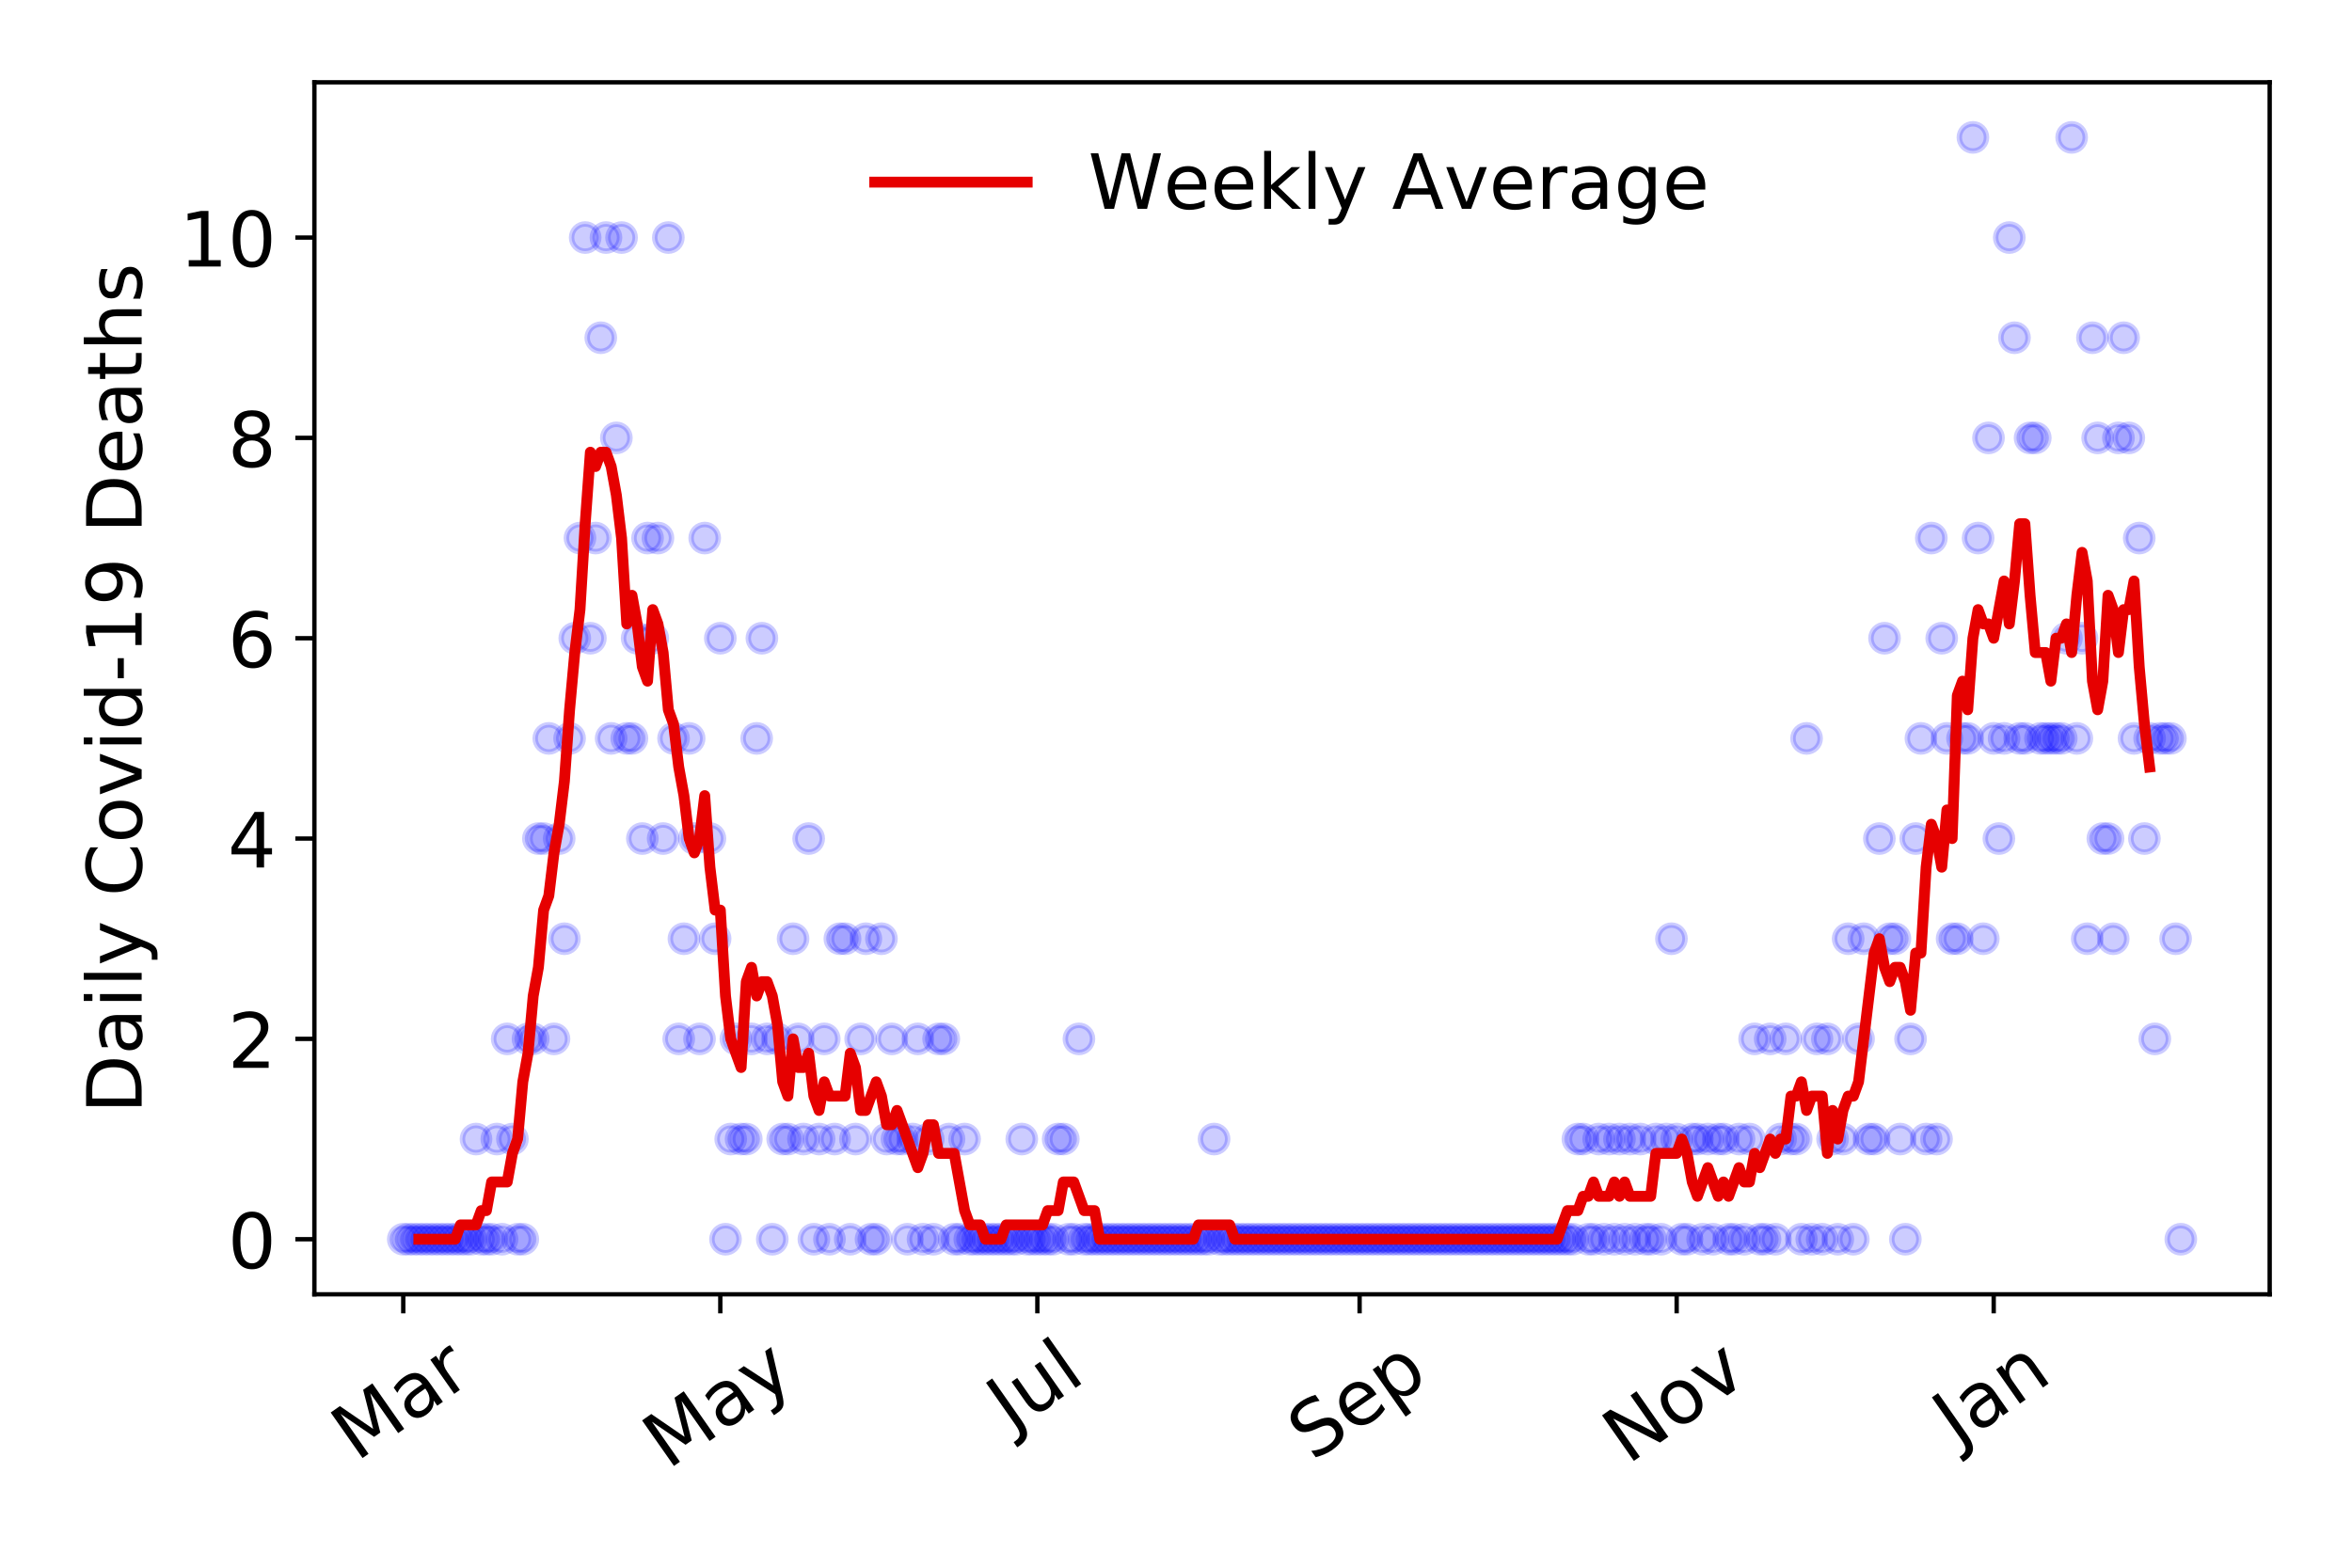 <?xml version="1.0" encoding="utf-8" standalone="no"?>
<!DOCTYPE svg PUBLIC "-//W3C//DTD SVG 1.1//EN"
  "http://www.w3.org/Graphics/SVG/1.1/DTD/svg11.dtd">
<!-- Created with matplotlib (https://matplotlib.org/) -->
<svg height="288pt" version="1.1" viewBox="0 0 432 288" width="432pt" xmlns="http://www.w3.org/2000/svg" xmlns:xlink="http://www.w3.org/1999/xlink">
 <defs>
  <style type="text/css">
*{stroke-linecap:butt;stroke-linejoin:round;}
  </style>
 </defs>
 <g id="figure_1">
  <g id="patch_1">
   <path d="M 0 288 
L 432 288 
L 432 0 
L 0 0 
z
" style="fill:#ffffff;"/>
  </g>
  <g id="axes_1">
   <g id="patch_2">
    <path d="M 57.745 237.778 
L 416.88 237.778 
L 416.88 15.12 
L 57.745 15.12 
z
" style="fill:#ffffff;"/>
   </g>
   <g id="matplotlib.axis_1">
    <g id="xtick_1">
     <g id="line2d_1">
      <defs>
       <path d="M 0 0 
L 0 3.5 
" id="m4b3cec7e5c" style="stroke:#000000;stroke-width:0.8;"/>
      </defs>
      <g>
       <use style="stroke:#000000;stroke-width:0.8;" x="74.069" xlink:href="#m4b3cec7e5c" y="237.778"/>
      </g>
     </g>
     <g id="text_1">
      <!-- Mar -->
      <defs>
       <path d="M 9.812 72.906 
L 24.516 72.906 
L 43.109 23.297 
L 61.812 72.906 
L 76.516 72.906 
L 76.516 0 
L 66.891 0 
L 66.891 64.016 
L 48.094 14.016 
L 38.188 14.016 
L 19.391 64.016 
L 19.391 0 
L 9.812 0 
z
" id="DejaVuSans-77"/>
       <path d="M 34.281 27.484 
Q 23.391 27.484 19.188 25 
Q 14.984 22.516 14.984 16.5 
Q 14.984 11.719 18.141 8.906 
Q 21.297 6.109 26.703 6.109 
Q 34.188 6.109 38.703 11.406 
Q 43.219 16.703 43.219 25.484 
L 43.219 27.484 
z
M 52.203 31.203 
L 52.203 0 
L 43.219 0 
L 43.219 8.297 
Q 40.141 3.328 35.547 0.953 
Q 30.953 -1.422 24.312 -1.422 
Q 15.922 -1.422 10.953 3.297 
Q 6 8.016 6 15.922 
Q 6 25.141 12.172 29.828 
Q 18.359 34.516 30.609 34.516 
L 43.219 34.516 
L 43.219 35.406 
Q 43.219 41.609 39.141 45 
Q 35.062 48.391 27.688 48.391 
Q 23 48.391 18.547 47.266 
Q 14.109 46.141 10.016 43.891 
L 10.016 52.203 
Q 14.938 54.109 19.578 55.047 
Q 24.219 56 28.609 56 
Q 40.484 56 46.344 49.844 
Q 52.203 43.703 52.203 31.203 
z
" id="DejaVuSans-97"/>
       <path d="M 41.109 46.297 
Q 39.594 47.172 37.812 47.578 
Q 36.031 48 33.891 48 
Q 26.266 48 22.188 43.047 
Q 18.109 38.094 18.109 28.812 
L 18.109 0 
L 9.078 0 
L 9.078 54.688 
L 18.109 54.688 
L 18.109 46.188 
Q 20.953 51.172 25.484 53.578 
Q 30.031 56 36.531 56 
Q 37.453 56 38.578 55.875 
Q 39.703 55.766 41.062 55.516 
z
" id="DejaVuSans-114"/>
      </defs>
      <g transform="translate(65.467 268.643)rotate(-35)scale(0.14 -0.14)">
       <use xlink:href="#DejaVuSans-77"/>
       <use x="86.279" xlink:href="#DejaVuSans-97"/>
       <use x="147.559" xlink:href="#DejaVuSans-114"/>
      </g>
     </g>
    </g>
    <g id="xtick_2">
     <g id="line2d_2">
      <g>
       <use style="stroke:#000000;stroke-width:0.8;" x="132.302" xlink:href="#m4b3cec7e5c" y="237.778"/>
      </g>
     </g>
     <g id="text_2">
      <!-- May -->
      <defs>
       <path d="M 32.172 -5.078 
Q 28.375 -14.844 24.75 -17.812 
Q 21.141 -20.797 15.094 -20.797 
L 7.906 -20.797 
L 7.906 -13.281 
L 13.188 -13.281 
Q 16.891 -13.281 18.938 -11.516 
Q 21 -9.766 23.484 -3.219 
L 25.094 0.875 
L 2.984 54.688 
L 12.5 54.688 
L 29.594 11.922 
L 46.688 54.688 
L 56.203 54.688 
z
" id="DejaVuSans-121"/>
      </defs>
      <g transform="translate(122.663 270.094)rotate(-35)scale(0.14 -0.14)">
       <use xlink:href="#DejaVuSans-77"/>
       <use x="86.279" xlink:href="#DejaVuSans-97"/>
       <use x="147.559" xlink:href="#DejaVuSans-121"/>
      </g>
     </g>
    </g>
    <g id="xtick_3">
     <g id="line2d_3">
      <g>
       <use style="stroke:#000000;stroke-width:0.8;" x="190.535" xlink:href="#m4b3cec7e5c" y="237.778"/>
      </g>
     </g>
     <g id="text_3">
      <!-- Jul -->
      <defs>
       <path d="M 9.812 72.906 
L 19.672 72.906 
L 19.672 5.078 
Q 19.672 -8.109 14.672 -14.062 
Q 9.672 -20.016 -1.422 -20.016 
L -5.172 -20.016 
L -5.172 -11.719 
L -2.094 -11.719 
Q 4.438 -11.719 7.125 -8.047 
Q 9.812 -4.391 9.812 5.078 
z
" id="DejaVuSans-74"/>
       <path d="M 8.5 21.578 
L 8.5 54.688 
L 17.484 54.688 
L 17.484 21.922 
Q 17.484 14.156 20.5 10.266 
Q 23.531 6.391 29.594 6.391 
Q 36.859 6.391 41.078 11.031 
Q 45.312 15.672 45.312 23.688 
L 45.312 54.688 
L 54.297 54.688 
L 54.297 0 
L 45.312 0 
L 45.312 8.406 
Q 42.047 3.422 37.719 1 
Q 33.406 -1.422 27.688 -1.422 
Q 18.266 -1.422 13.375 4.438 
Q 8.5 10.297 8.5 21.578 
z
M 31.109 56 
z
" id="DejaVuSans-117"/>
       <path d="M 9.422 75.984 
L 18.406 75.984 
L 18.406 0 
L 9.422 0 
z
" id="DejaVuSans-108"/>
      </defs>
      <g transform="translate(185.833 263.181)rotate(-35)scale(0.14 -0.14)">
       <use xlink:href="#DejaVuSans-74"/>
       <use x="29.492" xlink:href="#DejaVuSans-117"/>
       <use x="92.871" xlink:href="#DejaVuSans-108"/>
      </g>
     </g>
    </g>
    <g id="xtick_4">
     <g id="line2d_4">
      <g>
       <use style="stroke:#000000;stroke-width:0.8;" x="249.723" xlink:href="#m4b3cec7e5c" y="237.778"/>
      </g>
     </g>
     <g id="text_4">
      <!-- Sep -->
      <defs>
       <path d="M 53.516 70.516 
L 53.516 60.891 
Q 47.906 63.578 42.922 64.891 
Q 37.938 66.219 33.297 66.219 
Q 25.25 66.219 20.875 63.094 
Q 16.5 59.969 16.5 54.203 
Q 16.5 49.359 19.406 46.891 
Q 22.312 44.438 30.422 42.922 
L 36.375 41.703 
Q 47.406 39.594 52.656 34.297 
Q 57.906 29 57.906 20.125 
Q 57.906 9.516 50.797 4.047 
Q 43.703 -1.422 29.984 -1.422 
Q 24.812 -1.422 18.969 -0.25 
Q 13.141 0.922 6.891 3.219 
L 6.891 13.375 
Q 12.891 10.016 18.656 8.297 
Q 24.422 6.594 29.984 6.594 
Q 38.422 6.594 43.016 9.906 
Q 47.609 13.234 47.609 19.391 
Q 47.609 24.75 44.312 27.781 
Q 41.016 30.812 33.5 32.328 
L 27.484 33.5 
Q 16.453 35.688 11.516 40.375 
Q 6.594 45.062 6.594 53.422 
Q 6.594 63.094 13.406 68.656 
Q 20.219 74.219 32.172 74.219 
Q 37.312 74.219 42.625 73.281 
Q 47.953 72.359 53.516 70.516 
z
" id="DejaVuSans-83"/>
       <path d="M 56.203 29.594 
L 56.203 25.203 
L 14.891 25.203 
Q 15.484 15.922 20.484 11.062 
Q 25.484 6.203 34.422 6.203 
Q 39.594 6.203 44.453 7.469 
Q 49.312 8.734 54.109 11.281 
L 54.109 2.781 
Q 49.266 0.734 44.188 -0.344 
Q 39.109 -1.422 33.891 -1.422 
Q 20.797 -1.422 13.156 6.188 
Q 5.516 13.812 5.516 26.812 
Q 5.516 40.234 12.766 48.109 
Q 20.016 56 32.328 56 
Q 43.359 56 49.781 48.891 
Q 56.203 41.797 56.203 29.594 
z
M 47.219 32.234 
Q 47.125 39.594 43.094 43.984 
Q 39.062 48.391 32.422 48.391 
Q 24.906 48.391 20.391 44.141 
Q 15.875 39.891 15.188 32.172 
z
" id="DejaVuSans-101"/>
       <path d="M 18.109 8.203 
L 18.109 -20.797 
L 9.078 -20.797 
L 9.078 54.688 
L 18.109 54.688 
L 18.109 46.391 
Q 20.953 51.266 25.266 53.625 
Q 29.594 56 35.594 56 
Q 45.562 56 51.781 48.094 
Q 58.016 40.188 58.016 27.297 
Q 58.016 14.406 51.781 6.484 
Q 45.562 -1.422 35.594 -1.422 
Q 29.594 -1.422 25.266 0.953 
Q 20.953 3.328 18.109 8.203 
z
M 48.688 27.297 
Q 48.688 37.203 44.609 42.844 
Q 40.531 48.484 33.406 48.484 
Q 26.266 48.484 22.188 42.844 
Q 18.109 37.203 18.109 27.297 
Q 18.109 17.391 22.188 11.75 
Q 26.266 6.109 33.406 6.109 
Q 40.531 6.109 44.609 11.75 
Q 48.688 17.391 48.688 27.297 
z
" id="DejaVuSans-112"/>
      </defs>
      <g transform="translate(241.13 268.629)rotate(-35)scale(0.14 -0.14)">
       <use xlink:href="#DejaVuSans-83"/>
       <use x="63.477" xlink:href="#DejaVuSans-101"/>
       <use x="125" xlink:href="#DejaVuSans-112"/>
      </g>
     </g>
    </g>
    <g id="xtick_5">
     <g id="line2d_5">
      <g>
       <use style="stroke:#000000;stroke-width:0.8;" x="307.956" xlink:href="#m4b3cec7e5c" y="237.778"/>
      </g>
     </g>
     <g id="text_5">
      <!-- Nov -->
      <defs>
       <path d="M 9.812 72.906 
L 23.094 72.906 
L 55.422 11.922 
L 55.422 72.906 
L 64.984 72.906 
L 64.984 0 
L 51.703 0 
L 19.391 60.984 
L 19.391 0 
L 9.812 0 
z
" id="DejaVuSans-78"/>
       <path d="M 30.609 48.391 
Q 23.391 48.391 19.188 42.75 
Q 14.984 37.109 14.984 27.297 
Q 14.984 17.484 19.156 11.844 
Q 23.344 6.203 30.609 6.203 
Q 37.797 6.203 41.984 11.859 
Q 46.188 17.531 46.188 27.297 
Q 46.188 37.016 41.984 42.703 
Q 37.797 48.391 30.609 48.391 
z
M 30.609 56 
Q 42.328 56 49.016 48.375 
Q 55.719 40.766 55.719 27.297 
Q 55.719 13.875 49.016 6.219 
Q 42.328 -1.422 30.609 -1.422 
Q 18.844 -1.422 12.172 6.219 
Q 5.516 13.875 5.516 27.297 
Q 5.516 40.766 12.172 48.375 
Q 18.844 56 30.609 56 
z
" id="DejaVuSans-111"/>
       <path d="M 2.984 54.688 
L 12.5 54.688 
L 29.594 8.797 
L 46.688 54.688 
L 56.203 54.688 
L 35.688 0 
L 23.484 0 
z
" id="DejaVuSans-118"/>
      </defs>
      <g transform="translate(298.979 269.166)rotate(-35)scale(0.14 -0.14)">
       <use xlink:href="#DejaVuSans-78"/>
       <use x="74.805" xlink:href="#DejaVuSans-111"/>
       <use x="135.986" xlink:href="#DejaVuSans-118"/>
      </g>
     </g>
    </g>
    <g id="xtick_6">
     <g id="line2d_6">
      <g>
       <use style="stroke:#000000;stroke-width:0.8;" x="366.189" xlink:href="#m4b3cec7e5c" y="237.778"/>
      </g>
     </g>
     <g id="text_6">
      <!-- Jan -->
      <defs>
       <path d="M 54.891 33.016 
L 54.891 0 
L 45.906 0 
L 45.906 32.719 
Q 45.906 40.484 42.875 44.328 
Q 39.844 48.188 33.797 48.188 
Q 26.516 48.188 22.312 43.547 
Q 18.109 38.922 18.109 30.906 
L 18.109 0 
L 9.078 0 
L 9.078 54.688 
L 18.109 54.688 
L 18.109 46.188 
Q 21.344 51.125 25.703 53.562 
Q 30.078 56 35.797 56 
Q 45.219 56 50.047 50.172 
Q 54.891 44.344 54.891 33.016 
z
" id="DejaVuSans-110"/>
      </defs>
      <g transform="translate(359.565 265.871)rotate(-35)scale(0.14 -0.14)">
       <use xlink:href="#DejaVuSans-74"/>
       <use x="29.492" xlink:href="#DejaVuSans-97"/>
       <use x="90.771" xlink:href="#DejaVuSans-110"/>
      </g>
     </g>
    </g>
   </g>
   <g id="matplotlib.axis_2">
    <g id="ytick_1">
     <g id="line2d_7">
      <defs>
       <path d="M 0 0 
L -3.5 0 
" id="mf379b9192d" style="stroke:#000000;stroke-width:0.8;"/>
      </defs>
      <g>
       <use style="stroke:#000000;stroke-width:0.8;" x="57.745" xlink:href="#mf379b9192d" y="227.657"/>
      </g>
     </g>
     <g id="text_7">
      <!-- 0 -->
      <defs>
       <path d="M 31.781 66.406 
Q 24.172 66.406 20.328 58.906 
Q 16.5 51.422 16.5 36.375 
Q 16.5 21.391 20.328 13.891 
Q 24.172 6.391 31.781 6.391 
Q 39.453 6.391 43.281 13.891 
Q 47.125 21.391 47.125 36.375 
Q 47.125 51.422 43.281 58.906 
Q 39.453 66.406 31.781 66.406 
z
M 31.781 74.219 
Q 44.047 74.219 50.516 64.516 
Q 56.984 54.828 56.984 36.375 
Q 56.984 17.969 50.516 8.266 
Q 44.047 -1.422 31.781 -1.422 
Q 19.531 -1.422 13.062 8.266 
Q 6.594 17.969 6.594 36.375 
Q 6.594 54.828 13.062 64.516 
Q 19.531 74.219 31.781 74.219 
z
" id="DejaVuSans-48"/>
      </defs>
      <g transform="translate(41.837 232.976)scale(0.14 -0.14)">
       <use xlink:href="#DejaVuSans-48"/>
      </g>
     </g>
    </g>
    <g id="ytick_2">
     <g id="line2d_8">
      <g>
       <use style="stroke:#000000;stroke-width:0.8;" x="57.745" xlink:href="#mf379b9192d" y="190.854"/>
      </g>
     </g>
     <g id="text_8">
      <!-- 2 -->
      <defs>
       <path d="M 19.188 8.297 
L 53.609 8.297 
L 53.609 0 
L 7.328 0 
L 7.328 8.297 
Q 12.938 14.109 22.625 23.891 
Q 32.328 33.688 34.812 36.531 
Q 39.547 41.844 41.422 45.531 
Q 43.312 49.219 43.312 52.781 
Q 43.312 58.594 39.234 62.25 
Q 35.156 65.922 28.609 65.922 
Q 23.969 65.922 18.812 64.312 
Q 13.672 62.703 7.812 59.422 
L 7.812 69.391 
Q 13.766 71.781 18.938 73 
Q 24.125 74.219 28.422 74.219 
Q 39.75 74.219 46.484 68.547 
Q 53.219 62.891 53.219 53.422 
Q 53.219 48.922 51.531 44.891 
Q 49.859 40.875 45.406 35.406 
Q 44.188 33.984 37.641 27.219 
Q 31.109 20.453 19.188 8.297 
z
" id="DejaVuSans-50"/>
      </defs>
      <g transform="translate(41.837 196.173)scale(0.14 -0.14)">
       <use xlink:href="#DejaVuSans-50"/>
      </g>
     </g>
    </g>
    <g id="ytick_3">
     <g id="line2d_9">
      <g>
       <use style="stroke:#000000;stroke-width:0.8;" x="57.745" xlink:href="#mf379b9192d" y="154.051"/>
      </g>
     </g>
     <g id="text_9">
      <!-- 4 -->
      <defs>
       <path d="M 37.797 64.312 
L 12.891 25.391 
L 37.797 25.391 
z
M 35.203 72.906 
L 47.609 72.906 
L 47.609 25.391 
L 58.016 25.391 
L 58.016 17.188 
L 47.609 17.188 
L 47.609 0 
L 37.797 0 
L 37.797 17.188 
L 4.891 17.188 
L 4.891 26.703 
z
" id="DejaVuSans-52"/>
      </defs>
      <g transform="translate(41.837 159.37)scale(0.14 -0.14)">
       <use xlink:href="#DejaVuSans-52"/>
      </g>
     </g>
    </g>
    <g id="ytick_4">
     <g id="line2d_10">
      <g>
       <use style="stroke:#000000;stroke-width:0.8;" x="57.745" xlink:href="#mf379b9192d" y="117.248"/>
      </g>
     </g>
     <g id="text_10">
      <!-- 6 -->
      <defs>
       <path d="M 33.016 40.375 
Q 26.375 40.375 22.484 35.828 
Q 18.609 31.297 18.609 23.391 
Q 18.609 15.531 22.484 10.953 
Q 26.375 6.391 33.016 6.391 
Q 39.656 6.391 43.531 10.953 
Q 47.406 15.531 47.406 23.391 
Q 47.406 31.297 43.531 35.828 
Q 39.656 40.375 33.016 40.375 
z
M 52.594 71.297 
L 52.594 62.312 
Q 48.875 64.062 45.094 64.984 
Q 41.312 65.922 37.594 65.922 
Q 27.828 65.922 22.672 59.328 
Q 17.531 52.734 16.797 39.406 
Q 19.672 43.656 24.016 45.922 
Q 28.375 48.188 33.594 48.188 
Q 44.578 48.188 50.953 41.516 
Q 57.328 34.859 57.328 23.391 
Q 57.328 12.156 50.688 5.359 
Q 44.047 -1.422 33.016 -1.422 
Q 20.359 -1.422 13.672 8.266 
Q 6.984 17.969 6.984 36.375 
Q 6.984 53.656 15.188 63.938 
Q 23.391 74.219 37.203 74.219 
Q 40.922 74.219 44.703 73.484 
Q 48.484 72.75 52.594 71.297 
z
" id="DejaVuSans-54"/>
      </defs>
      <g transform="translate(41.837 122.567)scale(0.14 -0.14)">
       <use xlink:href="#DejaVuSans-54"/>
      </g>
     </g>
    </g>
    <g id="ytick_5">
     <g id="line2d_11">
      <g>
       <use style="stroke:#000000;stroke-width:0.8;" x="57.745" xlink:href="#mf379b9192d" y="80.445"/>
      </g>
     </g>
     <g id="text_11">
      <!-- 8 -->
      <defs>
       <path d="M 31.781 34.625 
Q 24.75 34.625 20.719 30.859 
Q 16.703 27.094 16.703 20.516 
Q 16.703 13.922 20.719 10.156 
Q 24.75 6.391 31.781 6.391 
Q 38.812 6.391 42.859 10.172 
Q 46.922 13.969 46.922 20.516 
Q 46.922 27.094 42.891 30.859 
Q 38.875 34.625 31.781 34.625 
z
M 21.922 38.812 
Q 15.578 40.375 12.031 44.719 
Q 8.5 49.078 8.5 55.328 
Q 8.5 64.062 14.719 69.141 
Q 20.953 74.219 31.781 74.219 
Q 42.672 74.219 48.875 69.141 
Q 55.078 64.062 55.078 55.328 
Q 55.078 49.078 51.531 44.719 
Q 48 40.375 41.703 38.812 
Q 48.828 37.156 52.797 32.312 
Q 56.781 27.484 56.781 20.516 
Q 56.781 9.906 50.312 4.234 
Q 43.844 -1.422 31.781 -1.422 
Q 19.734 -1.422 13.25 4.234 
Q 6.781 9.906 6.781 20.516 
Q 6.781 27.484 10.781 32.312 
Q 14.797 37.156 21.922 38.812 
z
M 18.312 54.391 
Q 18.312 48.734 21.844 45.562 
Q 25.391 42.391 31.781 42.391 
Q 38.141 42.391 41.719 45.562 
Q 45.312 48.734 45.312 54.391 
Q 45.312 60.062 41.719 63.234 
Q 38.141 66.406 31.781 66.406 
Q 25.391 66.406 21.844 63.234 
Q 18.312 60.062 18.312 54.391 
z
" id="DejaVuSans-56"/>
      </defs>
      <g transform="translate(41.837 85.764)scale(0.14 -0.14)">
       <use xlink:href="#DejaVuSans-56"/>
      </g>
     </g>
    </g>
    <g id="ytick_6">
     <g id="line2d_12">
      <g>
       <use style="stroke:#000000;stroke-width:0.8;" x="57.745" xlink:href="#mf379b9192d" y="43.642"/>
      </g>
     </g>
     <g id="text_12">
      <!-- 10 -->
      <defs>
       <path d="M 12.406 8.297 
L 28.516 8.297 
L 28.516 63.922 
L 10.984 60.406 
L 10.984 69.391 
L 28.422 72.906 
L 38.281 72.906 
L 38.281 8.297 
L 54.391 8.297 
L 54.391 0 
L 12.406 0 
z
" id="DejaVuSans-49"/>
      </defs>
      <g transform="translate(32.93 48.961)scale(0.14 -0.14)">
       <use xlink:href="#DejaVuSans-49"/>
       <use x="63.623" xlink:href="#DejaVuSans-48"/>
      </g>
     </g>
    </g>
    <g id="text_13">
     <!-- Daily Covid-19 Deaths -->
     <defs>
      <path d="M 19.672 64.797 
L 19.672 8.109 
L 31.594 8.109 
Q 46.688 8.109 53.688 14.938 
Q 60.688 21.781 60.688 36.531 
Q 60.688 51.172 53.688 57.984 
Q 46.688 64.797 31.594 64.797 
z
M 9.812 72.906 
L 30.078 72.906 
Q 51.266 72.906 61.172 64.094 
Q 71.094 55.281 71.094 36.531 
Q 71.094 17.672 61.125 8.828 
Q 51.172 0 30.078 0 
L 9.812 0 
z
" id="DejaVuSans-68"/>
      <path d="M 9.422 54.688 
L 18.406 54.688 
L 18.406 0 
L 9.422 0 
z
M 9.422 75.984 
L 18.406 75.984 
L 18.406 64.594 
L 9.422 64.594 
z
" id="DejaVuSans-105"/>
      <path id="DejaVuSans-32"/>
      <path d="M 64.406 67.281 
L 64.406 56.891 
Q 59.422 61.531 53.781 63.812 
Q 48.141 66.109 41.797 66.109 
Q 29.297 66.109 22.656 58.469 
Q 16.016 50.828 16.016 36.375 
Q 16.016 21.969 22.656 14.328 
Q 29.297 6.688 41.797 6.688 
Q 48.141 6.688 53.781 8.984 
Q 59.422 11.281 64.406 15.922 
L 64.406 5.609 
Q 59.234 2.094 53.438 0.328 
Q 47.656 -1.422 41.219 -1.422 
Q 24.656 -1.422 15.125 8.703 
Q 5.609 18.844 5.609 36.375 
Q 5.609 53.953 15.125 64.078 
Q 24.656 74.219 41.219 74.219 
Q 47.75 74.219 53.531 72.484 
Q 59.328 70.75 64.406 67.281 
z
" id="DejaVuSans-67"/>
      <path d="M 45.406 46.391 
L 45.406 75.984 
L 54.391 75.984 
L 54.391 0 
L 45.406 0 
L 45.406 8.203 
Q 42.578 3.328 38.25 0.953 
Q 33.938 -1.422 27.875 -1.422 
Q 17.969 -1.422 11.734 6.484 
Q 5.516 14.406 5.516 27.297 
Q 5.516 40.188 11.734 48.094 
Q 17.969 56 27.875 56 
Q 33.938 56 38.25 53.625 
Q 42.578 51.266 45.406 46.391 
z
M 14.797 27.297 
Q 14.797 17.391 18.875 11.75 
Q 22.953 6.109 30.078 6.109 
Q 37.203 6.109 41.297 11.75 
Q 45.406 17.391 45.406 27.297 
Q 45.406 37.203 41.297 42.844 
Q 37.203 48.484 30.078 48.484 
Q 22.953 48.484 18.875 42.844 
Q 14.797 37.203 14.797 27.297 
z
" id="DejaVuSans-100"/>
      <path d="M 4.891 31.391 
L 31.203 31.391 
L 31.203 23.391 
L 4.891 23.391 
z
" id="DejaVuSans-45"/>
      <path d="M 10.984 1.516 
L 10.984 10.5 
Q 14.703 8.734 18.5 7.812 
Q 22.312 6.891 25.984 6.891 
Q 35.75 6.891 40.891 13.453 
Q 46.047 20.016 46.781 33.406 
Q 43.953 29.203 39.594 26.953 
Q 35.25 24.703 29.984 24.703 
Q 19.047 24.703 12.672 31.312 
Q 6.297 37.938 6.297 49.422 
Q 6.297 60.641 12.938 67.422 
Q 19.578 74.219 30.609 74.219 
Q 43.266 74.219 49.922 64.516 
Q 56.594 54.828 56.594 36.375 
Q 56.594 19.141 48.406 8.859 
Q 40.234 -1.422 26.422 -1.422 
Q 22.703 -1.422 18.891 -0.688 
Q 15.094 0.047 10.984 1.516 
z
M 30.609 32.422 
Q 37.25 32.422 41.125 36.953 
Q 45.016 41.5 45.016 49.422 
Q 45.016 57.281 41.125 61.844 
Q 37.25 66.406 30.609 66.406 
Q 23.969 66.406 20.094 61.844 
Q 16.219 57.281 16.219 49.422 
Q 16.219 41.5 20.094 36.953 
Q 23.969 32.422 30.609 32.422 
z
" id="DejaVuSans-57"/>
      <path d="M 18.312 70.219 
L 18.312 54.688 
L 36.812 54.688 
L 36.812 47.703 
L 18.312 47.703 
L 18.312 18.016 
Q 18.312 11.328 20.141 9.422 
Q 21.969 7.516 27.594 7.516 
L 36.812 7.516 
L 36.812 0 
L 27.594 0 
Q 17.188 0 13.234 3.875 
Q 9.281 7.766 9.281 18.016 
L 9.281 47.703 
L 2.688 47.703 
L 2.688 54.688 
L 9.281 54.688 
L 9.281 70.219 
z
" id="DejaVuSans-116"/>
      <path d="M 54.891 33.016 
L 54.891 0 
L 45.906 0 
L 45.906 32.719 
Q 45.906 40.484 42.875 44.328 
Q 39.844 48.188 33.797 48.188 
Q 26.516 48.188 22.312 43.547 
Q 18.109 38.922 18.109 30.906 
L 18.109 0 
L 9.078 0 
L 9.078 75.984 
L 18.109 75.984 
L 18.109 46.188 
Q 21.344 51.125 25.703 53.562 
Q 30.078 56 35.797 56 
Q 45.219 56 50.047 50.172 
Q 54.891 44.344 54.891 33.016 
z
" id="DejaVuSans-104"/>
      <path d="M 44.281 53.078 
L 44.281 44.578 
Q 40.484 46.531 36.375 47.5 
Q 32.281 48.484 27.875 48.484 
Q 21.188 48.484 17.844 46.438 
Q 14.5 44.391 14.5 40.281 
Q 14.5 37.156 16.891 35.375 
Q 19.281 33.594 26.516 31.984 
L 29.594 31.297 
Q 39.156 29.25 43.188 25.516 
Q 47.219 21.781 47.219 15.094 
Q 47.219 7.469 41.188 3.016 
Q 35.156 -1.422 24.609 -1.422 
Q 20.219 -1.422 15.453 -0.562 
Q 10.688 0.297 5.422 2 
L 5.422 11.281 
Q 10.406 8.688 15.234 7.391 
Q 20.062 6.109 24.812 6.109 
Q 31.156 6.109 34.562 8.281 
Q 37.984 10.453 37.984 14.406 
Q 37.984 18.062 35.516 20.016 
Q 33.062 21.969 24.703 23.781 
L 21.578 24.516 
Q 13.234 26.266 9.516 29.906 
Q 5.812 33.547 5.812 39.891 
Q 5.812 47.609 11.281 51.797 
Q 16.75 56 26.812 56 
Q 31.781 56 36.172 55.266 
Q 40.578 54.547 44.281 53.078 
z
" id="DejaVuSans-115"/>
     </defs>
     <g transform="translate(26.018 204.56)rotate(-90)scale(0.14 -0.14)">
      <use xlink:href="#DejaVuSans-68"/>
      <use x="77.002" xlink:href="#DejaVuSans-97"/>
      <use x="138.281" xlink:href="#DejaVuSans-105"/>
      <use x="166.064" xlink:href="#DejaVuSans-108"/>
      <use x="193.848" xlink:href="#DejaVuSans-121"/>
      <use x="253.027" xlink:href="#DejaVuSans-32"/>
      <use x="284.814" xlink:href="#DejaVuSans-67"/>
      <use x="354.639" xlink:href="#DejaVuSans-111"/>
      <use x="415.82" xlink:href="#DejaVuSans-118"/>
      <use x="475" xlink:href="#DejaVuSans-105"/>
      <use x="502.783" xlink:href="#DejaVuSans-100"/>
      <use x="566.26" xlink:href="#DejaVuSans-45"/>
      <use x="602.344" xlink:href="#DejaVuSans-49"/>
      <use x="665.967" xlink:href="#DejaVuSans-57"/>
      <use x="729.59" xlink:href="#DejaVuSans-32"/>
      <use x="761.377" xlink:href="#DejaVuSans-68"/>
      <use x="838.379" xlink:href="#DejaVuSans-101"/>
      <use x="899.902" xlink:href="#DejaVuSans-97"/>
      <use x="961.182" xlink:href="#DejaVuSans-116"/>
      <use x="1000.391" xlink:href="#DejaVuSans-104"/>
      <use x="1063.77" xlink:href="#DejaVuSans-115"/>
     </g>
    </g>
   </g>
   <g id="line2d_13">
    <defs>
     <path d="M 0 2.5 
C 0.663 2.5 1.299 2.237 1.768 1.768 
C 2.237 1.299 2.5 0.663 2.5 0 
C 2.5 -0.663 2.237 -1.299 1.768 -1.768 
C 1.299 -2.237 0.663 -2.5 0 -2.5 
C -0.663 -2.5 -1.299 -2.237 -1.768 -1.768 
C -2.237 -1.299 -2.5 -0.663 -2.5 0 
C -2.5 0.663 -2.237 1.299 -1.768 1.768 
C -1.299 2.237 -0.663 2.5 0 2.5 
z
" id="m1ac54a7e49" style="stroke:#0000ff;stroke-opacity:0.2;"/>
    </defs>
    <g clip-path="url(#p30b958144f)">
     <use style="fill:#0000ff;fill-opacity:0.2;stroke:#0000ff;stroke-opacity:0.2;" x="74.069" xlink:href="#m1ac54a7e49" y="227.657"/>
     <use style="fill:#0000ff;fill-opacity:0.2;stroke:#0000ff;stroke-opacity:0.2;" x="75.024" xlink:href="#m1ac54a7e49" y="227.657"/>
     <use style="fill:#0000ff;fill-opacity:0.2;stroke:#0000ff;stroke-opacity:0.2;" x="75.979" xlink:href="#m1ac54a7e49" y="227.657"/>
     <use style="fill:#0000ff;fill-opacity:0.2;stroke:#0000ff;stroke-opacity:0.2;" x="76.933" xlink:href="#m1ac54a7e49" y="227.657"/>
     <use style="fill:#0000ff;fill-opacity:0.2;stroke:#0000ff;stroke-opacity:0.2;" x="77.888" xlink:href="#m1ac54a7e49" y="227.657"/>
     <use style="fill:#0000ff;fill-opacity:0.2;stroke:#0000ff;stroke-opacity:0.2;" x="78.843" xlink:href="#m1ac54a7e49" y="227.657"/>
     <use style="fill:#0000ff;fill-opacity:0.2;stroke:#0000ff;stroke-opacity:0.2;" x="79.797" xlink:href="#m1ac54a7e49" y="227.657"/>
     <use style="fill:#0000ff;fill-opacity:0.2;stroke:#0000ff;stroke-opacity:0.2;" x="80.752" xlink:href="#m1ac54a7e49" y="227.657"/>
     <use style="fill:#0000ff;fill-opacity:0.2;stroke:#0000ff;stroke-opacity:0.2;" x="81.706" xlink:href="#m1ac54a7e49" y="227.657"/>
     <use style="fill:#0000ff;fill-opacity:0.2;stroke:#0000ff;stroke-opacity:0.2;" x="82.661" xlink:href="#m1ac54a7e49" y="227.657"/>
     <use style="fill:#0000ff;fill-opacity:0.2;stroke:#0000ff;stroke-opacity:0.2;" x="83.616" xlink:href="#m1ac54a7e49" y="227.657"/>
     <use style="fill:#0000ff;fill-opacity:0.2;stroke:#0000ff;stroke-opacity:0.2;" x="84.57" xlink:href="#m1ac54a7e49" y="227.657"/>
     <use style="fill:#0000ff;fill-opacity:0.2;stroke:#0000ff;stroke-opacity:0.2;" x="85.525" xlink:href="#m1ac54a7e49" y="227.657"/>
     <use style="fill:#0000ff;fill-opacity:0.2;stroke:#0000ff;stroke-opacity:0.2;" x="86.48" xlink:href="#m1ac54a7e49" y="227.657"/>
     <use style="fill:#0000ff;fill-opacity:0.2;stroke:#0000ff;stroke-opacity:0.2;" x="87.434" xlink:href="#m1ac54a7e49" y="209.256"/>
     <use style="fill:#0000ff;fill-opacity:0.2;stroke:#0000ff;stroke-opacity:0.2;" x="88.389" xlink:href="#m1ac54a7e49" y="227.657"/>
     <use style="fill:#0000ff;fill-opacity:0.2;stroke:#0000ff;stroke-opacity:0.2;" x="89.344" xlink:href="#m1ac54a7e49" y="227.657"/>
     <use style="fill:#0000ff;fill-opacity:0.2;stroke:#0000ff;stroke-opacity:0.2;" x="90.298" xlink:href="#m1ac54a7e49" y="227.657"/>
     <use style="fill:#0000ff;fill-opacity:0.2;stroke:#0000ff;stroke-opacity:0.2;" x="91.253" xlink:href="#m1ac54a7e49" y="209.256"/>
     <use style="fill:#0000ff;fill-opacity:0.2;stroke:#0000ff;stroke-opacity:0.2;" x="92.207" xlink:href="#m1ac54a7e49" y="227.657"/>
     <use style="fill:#0000ff;fill-opacity:0.2;stroke:#0000ff;stroke-opacity:0.2;" x="93.162" xlink:href="#m1ac54a7e49" y="190.854"/>
     <use style="fill:#0000ff;fill-opacity:0.2;stroke:#0000ff;stroke-opacity:0.2;" x="94.117" xlink:href="#m1ac54a7e49" y="209.256"/>
     <use style="fill:#0000ff;fill-opacity:0.2;stroke:#0000ff;stroke-opacity:0.2;" x="95.071" xlink:href="#m1ac54a7e49" y="227.657"/>
     <use style="fill:#0000ff;fill-opacity:0.2;stroke:#0000ff;stroke-opacity:0.2;" x="96.026" xlink:href="#m1ac54a7e49" y="227.657"/>
     <use style="fill:#0000ff;fill-opacity:0.2;stroke:#0000ff;stroke-opacity:0.2;" x="96.981" xlink:href="#m1ac54a7e49" y="190.854"/>
     <use style="fill:#0000ff;fill-opacity:0.2;stroke:#0000ff;stroke-opacity:0.2;" x="97.935" xlink:href="#m1ac54a7e49" y="190.854"/>
     <use style="fill:#0000ff;fill-opacity:0.2;stroke:#0000ff;stroke-opacity:0.2;" x="98.89" xlink:href="#m1ac54a7e49" y="154.051"/>
     <use style="fill:#0000ff;fill-opacity:0.2;stroke:#0000ff;stroke-opacity:0.2;" x="99.845" xlink:href="#m1ac54a7e49" y="154.051"/>
     <use style="fill:#0000ff;fill-opacity:0.2;stroke:#0000ff;stroke-opacity:0.2;" x="100.799" xlink:href="#m1ac54a7e49" y="135.65"/>
     <use style="fill:#0000ff;fill-opacity:0.2;stroke:#0000ff;stroke-opacity:0.2;" x="101.754" xlink:href="#m1ac54a7e49" y="190.854"/>
     <use style="fill:#0000ff;fill-opacity:0.2;stroke:#0000ff;stroke-opacity:0.2;" x="102.708" xlink:href="#m1ac54a7e49" y="154.051"/>
     <use style="fill:#0000ff;fill-opacity:0.2;stroke:#0000ff;stroke-opacity:0.2;" x="103.663" xlink:href="#m1ac54a7e49" y="172.453"/>
     <use style="fill:#0000ff;fill-opacity:0.2;stroke:#0000ff;stroke-opacity:0.2;" x="104.618" xlink:href="#m1ac54a7e49" y="135.65"/>
     <use style="fill:#0000ff;fill-opacity:0.2;stroke:#0000ff;stroke-opacity:0.2;" x="105.572" xlink:href="#m1ac54a7e49" y="117.248"/>
     <use style="fill:#0000ff;fill-opacity:0.2;stroke:#0000ff;stroke-opacity:0.2;" x="106.527" xlink:href="#m1ac54a7e49" y="98.847"/>
     <use style="fill:#0000ff;fill-opacity:0.2;stroke:#0000ff;stroke-opacity:0.2;" x="107.482" xlink:href="#m1ac54a7e49" y="43.642"/>
     <use style="fill:#0000ff;fill-opacity:0.2;stroke:#0000ff;stroke-opacity:0.2;" x="108.436" xlink:href="#m1ac54a7e49" y="117.248"/>
     <use style="fill:#0000ff;fill-opacity:0.2;stroke:#0000ff;stroke-opacity:0.2;" x="109.391" xlink:href="#m1ac54a7e49" y="98.847"/>
     <use style="fill:#0000ff;fill-opacity:0.2;stroke:#0000ff;stroke-opacity:0.2;" x="110.346" xlink:href="#m1ac54a7e49" y="62.044"/>
     <use style="fill:#0000ff;fill-opacity:0.2;stroke:#0000ff;stroke-opacity:0.2;" x="111.3" xlink:href="#m1ac54a7e49" y="43.642"/>
     <use style="fill:#0000ff;fill-opacity:0.2;stroke:#0000ff;stroke-opacity:0.2;" x="112.255" xlink:href="#m1ac54a7e49" y="135.65"/>
     <use style="fill:#0000ff;fill-opacity:0.2;stroke:#0000ff;stroke-opacity:0.2;" x="113.209" xlink:href="#m1ac54a7e49" y="80.445"/>
     <use style="fill:#0000ff;fill-opacity:0.2;stroke:#0000ff;stroke-opacity:0.2;" x="114.164" xlink:href="#m1ac54a7e49" y="43.642"/>
     <use style="fill:#0000ff;fill-opacity:0.2;stroke:#0000ff;stroke-opacity:0.2;" x="115.119" xlink:href="#m1ac54a7e49" y="135.65"/>
     <use style="fill:#0000ff;fill-opacity:0.2;stroke:#0000ff;stroke-opacity:0.2;" x="116.073" xlink:href="#m1ac54a7e49" y="135.65"/>
     <use style="fill:#0000ff;fill-opacity:0.2;stroke:#0000ff;stroke-opacity:0.2;" x="117.028" xlink:href="#m1ac54a7e49" y="117.248"/>
     <use style="fill:#0000ff;fill-opacity:0.2;stroke:#0000ff;stroke-opacity:0.2;" x="117.983" xlink:href="#m1ac54a7e49" y="154.051"/>
     <use style="fill:#0000ff;fill-opacity:0.2;stroke:#0000ff;stroke-opacity:0.2;" x="118.937" xlink:href="#m1ac54a7e49" y="98.847"/>
     <use style="fill:#0000ff;fill-opacity:0.2;stroke:#0000ff;stroke-opacity:0.2;" x="119.892" xlink:href="#m1ac54a7e49" y="117.248"/>
     <use style="fill:#0000ff;fill-opacity:0.2;stroke:#0000ff;stroke-opacity:0.2;" x="120.847" xlink:href="#m1ac54a7e49" y="98.847"/>
     <use style="fill:#0000ff;fill-opacity:0.2;stroke:#0000ff;stroke-opacity:0.2;" x="121.801" xlink:href="#m1ac54a7e49" y="154.051"/>
     <use style="fill:#0000ff;fill-opacity:0.2;stroke:#0000ff;stroke-opacity:0.2;" x="122.756" xlink:href="#m1ac54a7e49" y="43.642"/>
     <use style="fill:#0000ff;fill-opacity:0.2;stroke:#0000ff;stroke-opacity:0.2;" x="123.711" xlink:href="#m1ac54a7e49" y="135.65"/>
     <use style="fill:#0000ff;fill-opacity:0.2;stroke:#0000ff;stroke-opacity:0.2;" x="124.665" xlink:href="#m1ac54a7e49" y="190.854"/>
     <use style="fill:#0000ff;fill-opacity:0.2;stroke:#0000ff;stroke-opacity:0.2;" x="125.62" xlink:href="#m1ac54a7e49" y="172.453"/>
     <use style="fill:#0000ff;fill-opacity:0.2;stroke:#0000ff;stroke-opacity:0.2;" x="126.574" xlink:href="#m1ac54a7e49" y="135.65"/>
     <use style="fill:#0000ff;fill-opacity:0.2;stroke:#0000ff;stroke-opacity:0.2;" x="127.529" xlink:href="#m1ac54a7e49" y="154.051"/>
     <use style="fill:#0000ff;fill-opacity:0.2;stroke:#0000ff;stroke-opacity:0.2;" x="128.484" xlink:href="#m1ac54a7e49" y="190.854"/>
     <use style="fill:#0000ff;fill-opacity:0.2;stroke:#0000ff;stroke-opacity:0.2;" x="129.438" xlink:href="#m1ac54a7e49" y="98.847"/>
     <use style="fill:#0000ff;fill-opacity:0.2;stroke:#0000ff;stroke-opacity:0.2;" x="130.393" xlink:href="#m1ac54a7e49" y="154.051"/>
     <use style="fill:#0000ff;fill-opacity:0.2;stroke:#0000ff;stroke-opacity:0.2;" x="131.348" xlink:href="#m1ac54a7e49" y="172.453"/>
     <use style="fill:#0000ff;fill-opacity:0.2;stroke:#0000ff;stroke-opacity:0.2;" x="132.302" xlink:href="#m1ac54a7e49" y="117.248"/>
     <use style="fill:#0000ff;fill-opacity:0.2;stroke:#0000ff;stroke-opacity:0.2;" x="133.257" xlink:href="#m1ac54a7e49" y="227.657"/>
     <use style="fill:#0000ff;fill-opacity:0.2;stroke:#0000ff;stroke-opacity:0.2;" x="134.212" xlink:href="#m1ac54a7e49" y="209.256"/>
     <use style="fill:#0000ff;fill-opacity:0.2;stroke:#0000ff;stroke-opacity:0.2;" x="135.166" xlink:href="#m1ac54a7e49" y="190.854"/>
     <use style="fill:#0000ff;fill-opacity:0.2;stroke:#0000ff;stroke-opacity:0.2;" x="136.121" xlink:href="#m1ac54a7e49" y="209.256"/>
     <use style="fill:#0000ff;fill-opacity:0.2;stroke:#0000ff;stroke-opacity:0.2;" x="137.075" xlink:href="#m1ac54a7e49" y="209.256"/>
     <use style="fill:#0000ff;fill-opacity:0.2;stroke:#0000ff;stroke-opacity:0.2;" x="138.03" xlink:href="#m1ac54a7e49" y="190.854"/>
     <use style="fill:#0000ff;fill-opacity:0.2;stroke:#0000ff;stroke-opacity:0.2;" x="138.985" xlink:href="#m1ac54a7e49" y="135.65"/>
     <use style="fill:#0000ff;fill-opacity:0.2;stroke:#0000ff;stroke-opacity:0.2;" x="139.939" xlink:href="#m1ac54a7e49" y="117.248"/>
     <use style="fill:#0000ff;fill-opacity:0.2;stroke:#0000ff;stroke-opacity:0.2;" x="140.894" xlink:href="#m1ac54a7e49" y="190.854"/>
     <use style="fill:#0000ff;fill-opacity:0.2;stroke:#0000ff;stroke-opacity:0.2;" x="141.849" xlink:href="#m1ac54a7e49" y="227.657"/>
     <use style="fill:#0000ff;fill-opacity:0.2;stroke:#0000ff;stroke-opacity:0.2;" x="142.803" xlink:href="#m1ac54a7e49" y="190.854"/>
     <use style="fill:#0000ff;fill-opacity:0.2;stroke:#0000ff;stroke-opacity:0.2;" x="143.758" xlink:href="#m1ac54a7e49" y="209.256"/>
     <use style="fill:#0000ff;fill-opacity:0.2;stroke:#0000ff;stroke-opacity:0.2;" x="144.713" xlink:href="#m1ac54a7e49" y="209.256"/>
     <use style="fill:#0000ff;fill-opacity:0.2;stroke:#0000ff;stroke-opacity:0.2;" x="145.667" xlink:href="#m1ac54a7e49" y="172.453"/>
     <use style="fill:#0000ff;fill-opacity:0.2;stroke:#0000ff;stroke-opacity:0.2;" x="146.622" xlink:href="#m1ac54a7e49" y="190.854"/>
     <use style="fill:#0000ff;fill-opacity:0.2;stroke:#0000ff;stroke-opacity:0.2;" x="147.576" xlink:href="#m1ac54a7e49" y="209.256"/>
     <use style="fill:#0000ff;fill-opacity:0.2;stroke:#0000ff;stroke-opacity:0.2;" x="148.531" xlink:href="#m1ac54a7e49" y="154.051"/>
     <use style="fill:#0000ff;fill-opacity:0.2;stroke:#0000ff;stroke-opacity:0.2;" x="149.486" xlink:href="#m1ac54a7e49" y="227.657"/>
     <use style="fill:#0000ff;fill-opacity:0.2;stroke:#0000ff;stroke-opacity:0.2;" x="150.44" xlink:href="#m1ac54a7e49" y="209.256"/>
     <use style="fill:#0000ff;fill-opacity:0.2;stroke:#0000ff;stroke-opacity:0.2;" x="151.395" xlink:href="#m1ac54a7e49" y="190.854"/>
     <use style="fill:#0000ff;fill-opacity:0.2;stroke:#0000ff;stroke-opacity:0.2;" x="152.35" xlink:href="#m1ac54a7e49" y="227.657"/>
     <use style="fill:#0000ff;fill-opacity:0.2;stroke:#0000ff;stroke-opacity:0.2;" x="153.304" xlink:href="#m1ac54a7e49" y="209.256"/>
     <use style="fill:#0000ff;fill-opacity:0.2;stroke:#0000ff;stroke-opacity:0.2;" x="154.259" xlink:href="#m1ac54a7e49" y="172.453"/>
     <use style="fill:#0000ff;fill-opacity:0.2;stroke:#0000ff;stroke-opacity:0.2;" x="155.214" xlink:href="#m1ac54a7e49" y="172.453"/>
     <use style="fill:#0000ff;fill-opacity:0.2;stroke:#0000ff;stroke-opacity:0.2;" x="156.168" xlink:href="#m1ac54a7e49" y="227.657"/>
     <use style="fill:#0000ff;fill-opacity:0.2;stroke:#0000ff;stroke-opacity:0.2;" x="157.123" xlink:href="#m1ac54a7e49" y="209.256"/>
     <use style="fill:#0000ff;fill-opacity:0.2;stroke:#0000ff;stroke-opacity:0.2;" x="158.078" xlink:href="#m1ac54a7e49" y="190.854"/>
     <use style="fill:#0000ff;fill-opacity:0.2;stroke:#0000ff;stroke-opacity:0.2;" x="159.032" xlink:href="#m1ac54a7e49" y="172.453"/>
     <use style="fill:#0000ff;fill-opacity:0.2;stroke:#0000ff;stroke-opacity:0.2;" x="159.987" xlink:href="#m1ac54a7e49" y="227.657"/>
     <use style="fill:#0000ff;fill-opacity:0.2;stroke:#0000ff;stroke-opacity:0.2;" x="160.941" xlink:href="#m1ac54a7e49" y="227.657"/>
     <use style="fill:#0000ff;fill-opacity:0.2;stroke:#0000ff;stroke-opacity:0.2;" x="161.896" xlink:href="#m1ac54a7e49" y="172.453"/>
     <use style="fill:#0000ff;fill-opacity:0.2;stroke:#0000ff;stroke-opacity:0.2;" x="162.851" xlink:href="#m1ac54a7e49" y="209.256"/>
     <use style="fill:#0000ff;fill-opacity:0.2;stroke:#0000ff;stroke-opacity:0.2;" x="163.805" xlink:href="#m1ac54a7e49" y="190.854"/>
     <use style="fill:#0000ff;fill-opacity:0.2;stroke:#0000ff;stroke-opacity:0.2;" x="164.76" xlink:href="#m1ac54a7e49" y="209.256"/>
     <use style="fill:#0000ff;fill-opacity:0.2;stroke:#0000ff;stroke-opacity:0.2;" x="165.715" xlink:href="#m1ac54a7e49" y="209.256"/>
     <use style="fill:#0000ff;fill-opacity:0.2;stroke:#0000ff;stroke-opacity:0.2;" x="166.669" xlink:href="#m1ac54a7e49" y="227.657"/>
     <use style="fill:#0000ff;fill-opacity:0.2;stroke:#0000ff;stroke-opacity:0.2;" x="167.624" xlink:href="#m1ac54a7e49" y="209.256"/>
     <use style="fill:#0000ff;fill-opacity:0.2;stroke:#0000ff;stroke-opacity:0.2;" x="168.579" xlink:href="#m1ac54a7e49" y="190.854"/>
     <use style="fill:#0000ff;fill-opacity:0.2;stroke:#0000ff;stroke-opacity:0.2;" x="169.533" xlink:href="#m1ac54a7e49" y="227.657"/>
     <use style="fill:#0000ff;fill-opacity:0.2;stroke:#0000ff;stroke-opacity:0.2;" x="170.488" xlink:href="#m1ac54a7e49" y="209.256"/>
     <use style="fill:#0000ff;fill-opacity:0.2;stroke:#0000ff;stroke-opacity:0.2;" x="171.442" xlink:href="#m1ac54a7e49" y="227.657"/>
     <use style="fill:#0000ff;fill-opacity:0.2;stroke:#0000ff;stroke-opacity:0.2;" x="172.397" xlink:href="#m1ac54a7e49" y="190.854"/>
     <use style="fill:#0000ff;fill-opacity:0.2;stroke:#0000ff;stroke-opacity:0.2;" x="173.352" xlink:href="#m1ac54a7e49" y="190.854"/>
     <use style="fill:#0000ff;fill-opacity:0.2;stroke:#0000ff;stroke-opacity:0.2;" x="174.306" xlink:href="#m1ac54a7e49" y="209.256"/>
     <use style="fill:#0000ff;fill-opacity:0.2;stroke:#0000ff;stroke-opacity:0.2;" x="175.261" xlink:href="#m1ac54a7e49" y="227.657"/>
     <use style="fill:#0000ff;fill-opacity:0.2;stroke:#0000ff;stroke-opacity:0.2;" x="176.216" xlink:href="#m1ac54a7e49" y="227.657"/>
     <use style="fill:#0000ff;fill-opacity:0.2;stroke:#0000ff;stroke-opacity:0.2;" x="177.17" xlink:href="#m1ac54a7e49" y="209.256"/>
     <use style="fill:#0000ff;fill-opacity:0.2;stroke:#0000ff;stroke-opacity:0.2;" x="178.125" xlink:href="#m1ac54a7e49" y="227.657"/>
     <use style="fill:#0000ff;fill-opacity:0.2;stroke:#0000ff;stroke-opacity:0.2;" x="179.08" xlink:href="#m1ac54a7e49" y="227.657"/>
     <use style="fill:#0000ff;fill-opacity:0.2;stroke:#0000ff;stroke-opacity:0.2;" x="180.034" xlink:href="#m1ac54a7e49" y="227.657"/>
     <use style="fill:#0000ff;fill-opacity:0.2;stroke:#0000ff;stroke-opacity:0.2;" x="180.989" xlink:href="#m1ac54a7e49" y="227.657"/>
     <use style="fill:#0000ff;fill-opacity:0.2;stroke:#0000ff;stroke-opacity:0.2;" x="181.943" xlink:href="#m1ac54a7e49" y="227.657"/>
     <use style="fill:#0000ff;fill-opacity:0.2;stroke:#0000ff;stroke-opacity:0.2;" x="182.898" xlink:href="#m1ac54a7e49" y="227.657"/>
     <use style="fill:#0000ff;fill-opacity:0.2;stroke:#0000ff;stroke-opacity:0.2;" x="183.853" xlink:href="#m1ac54a7e49" y="227.657"/>
     <use style="fill:#0000ff;fill-opacity:0.2;stroke:#0000ff;stroke-opacity:0.2;" x="184.807" xlink:href="#m1ac54a7e49" y="227.657"/>
     <use style="fill:#0000ff;fill-opacity:0.2;stroke:#0000ff;stroke-opacity:0.2;" x="185.762" xlink:href="#m1ac54a7e49" y="227.657"/>
     <use style="fill:#0000ff;fill-opacity:0.2;stroke:#0000ff;stroke-opacity:0.2;" x="186.717" xlink:href="#m1ac54a7e49" y="227.657"/>
     <use style="fill:#0000ff;fill-opacity:0.2;stroke:#0000ff;stroke-opacity:0.2;" x="187.671" xlink:href="#m1ac54a7e49" y="209.256"/>
     <use style="fill:#0000ff;fill-opacity:0.2;stroke:#0000ff;stroke-opacity:0.2;" x="188.626" xlink:href="#m1ac54a7e49" y="227.657"/>
     <use style="fill:#0000ff;fill-opacity:0.2;stroke:#0000ff;stroke-opacity:0.2;" x="189.581" xlink:href="#m1ac54a7e49" y="227.657"/>
     <use style="fill:#0000ff;fill-opacity:0.2;stroke:#0000ff;stroke-opacity:0.2;" x="190.535" xlink:href="#m1ac54a7e49" y="227.657"/>
     <use style="fill:#0000ff;fill-opacity:0.2;stroke:#0000ff;stroke-opacity:0.2;" x="191.49" xlink:href="#m1ac54a7e49" y="227.657"/>
     <use style="fill:#0000ff;fill-opacity:0.2;stroke:#0000ff;stroke-opacity:0.2;" x="192.444" xlink:href="#m1ac54a7e49" y="227.657"/>
     <use style="fill:#0000ff;fill-opacity:0.2;stroke:#0000ff;stroke-opacity:0.2;" x="193.399" xlink:href="#m1ac54a7e49" y="227.657"/>
     <use style="fill:#0000ff;fill-opacity:0.2;stroke:#0000ff;stroke-opacity:0.2;" x="194.354" xlink:href="#m1ac54a7e49" y="209.256"/>
     <use style="fill:#0000ff;fill-opacity:0.2;stroke:#0000ff;stroke-opacity:0.2;" x="195.308" xlink:href="#m1ac54a7e49" y="209.256"/>
     <use style="fill:#0000ff;fill-opacity:0.2;stroke:#0000ff;stroke-opacity:0.2;" x="196.263" xlink:href="#m1ac54a7e49" y="227.657"/>
     <use style="fill:#0000ff;fill-opacity:0.2;stroke:#0000ff;stroke-opacity:0.2;" x="197.218" xlink:href="#m1ac54a7e49" y="227.657"/>
     <use style="fill:#0000ff;fill-opacity:0.2;stroke:#0000ff;stroke-opacity:0.2;" x="198.172" xlink:href="#m1ac54a7e49" y="190.854"/>
     <use style="fill:#0000ff;fill-opacity:0.2;stroke:#0000ff;stroke-opacity:0.2;" x="199.127" xlink:href="#m1ac54a7e49" y="227.657"/>
     <use style="fill:#0000ff;fill-opacity:0.2;stroke:#0000ff;stroke-opacity:0.2;" x="200.082" xlink:href="#m1ac54a7e49" y="227.657"/>
     <use style="fill:#0000ff;fill-opacity:0.2;stroke:#0000ff;stroke-opacity:0.2;" x="201.036" xlink:href="#m1ac54a7e49" y="227.657"/>
     <use style="fill:#0000ff;fill-opacity:0.2;stroke:#0000ff;stroke-opacity:0.2;" x="201.991" xlink:href="#m1ac54a7e49" y="227.657"/>
     <use style="fill:#0000ff;fill-opacity:0.2;stroke:#0000ff;stroke-opacity:0.2;" x="202.946" xlink:href="#m1ac54a7e49" y="227.657"/>
     <use style="fill:#0000ff;fill-opacity:0.2;stroke:#0000ff;stroke-opacity:0.2;" x="203.9" xlink:href="#m1ac54a7e49" y="227.657"/>
     <use style="fill:#0000ff;fill-opacity:0.2;stroke:#0000ff;stroke-opacity:0.2;" x="204.855" xlink:href="#m1ac54a7e49" y="227.657"/>
     <use style="fill:#0000ff;fill-opacity:0.2;stroke:#0000ff;stroke-opacity:0.2;" x="205.809" xlink:href="#m1ac54a7e49" y="227.657"/>
     <use style="fill:#0000ff;fill-opacity:0.2;stroke:#0000ff;stroke-opacity:0.2;" x="206.764" xlink:href="#m1ac54a7e49" y="227.657"/>
     <use style="fill:#0000ff;fill-opacity:0.2;stroke:#0000ff;stroke-opacity:0.2;" x="207.719" xlink:href="#m1ac54a7e49" y="227.657"/>
     <use style="fill:#0000ff;fill-opacity:0.2;stroke:#0000ff;stroke-opacity:0.2;" x="208.673" xlink:href="#m1ac54a7e49" y="227.657"/>
     <use style="fill:#0000ff;fill-opacity:0.2;stroke:#0000ff;stroke-opacity:0.2;" x="209.628" xlink:href="#m1ac54a7e49" y="227.657"/>
     <use style="fill:#0000ff;fill-opacity:0.2;stroke:#0000ff;stroke-opacity:0.2;" x="210.583" xlink:href="#m1ac54a7e49" y="227.657"/>
     <use style="fill:#0000ff;fill-opacity:0.2;stroke:#0000ff;stroke-opacity:0.2;" x="211.537" xlink:href="#m1ac54a7e49" y="227.657"/>
     <use style="fill:#0000ff;fill-opacity:0.2;stroke:#0000ff;stroke-opacity:0.2;" x="212.492" xlink:href="#m1ac54a7e49" y="227.657"/>
     <use style="fill:#0000ff;fill-opacity:0.2;stroke:#0000ff;stroke-opacity:0.2;" x="213.447" xlink:href="#m1ac54a7e49" y="227.657"/>
     <use style="fill:#0000ff;fill-opacity:0.2;stroke:#0000ff;stroke-opacity:0.2;" x="214.401" xlink:href="#m1ac54a7e49" y="227.657"/>
     <use style="fill:#0000ff;fill-opacity:0.2;stroke:#0000ff;stroke-opacity:0.2;" x="215.356" xlink:href="#m1ac54a7e49" y="227.657"/>
     <use style="fill:#0000ff;fill-opacity:0.2;stroke:#0000ff;stroke-opacity:0.2;" x="216.31" xlink:href="#m1ac54a7e49" y="227.657"/>
     <use style="fill:#0000ff;fill-opacity:0.2;stroke:#0000ff;stroke-opacity:0.2;" x="217.265" xlink:href="#m1ac54a7e49" y="227.657"/>
     <use style="fill:#0000ff;fill-opacity:0.2;stroke:#0000ff;stroke-opacity:0.2;" x="218.22" xlink:href="#m1ac54a7e49" y="227.657"/>
     <use style="fill:#0000ff;fill-opacity:0.2;stroke:#0000ff;stroke-opacity:0.2;" x="219.174" xlink:href="#m1ac54a7e49" y="227.657"/>
     <use style="fill:#0000ff;fill-opacity:0.2;stroke:#0000ff;stroke-opacity:0.2;" x="220.129" xlink:href="#m1ac54a7e49" y="227.657"/>
     <use style="fill:#0000ff;fill-opacity:0.2;stroke:#0000ff;stroke-opacity:0.2;" x="221.084" xlink:href="#m1ac54a7e49" y="227.657"/>
     <use style="fill:#0000ff;fill-opacity:0.2;stroke:#0000ff;stroke-opacity:0.2;" x="222.038" xlink:href="#m1ac54a7e49" y="227.657"/>
     <use style="fill:#0000ff;fill-opacity:0.2;stroke:#0000ff;stroke-opacity:0.2;" x="222.993" xlink:href="#m1ac54a7e49" y="209.256"/>
     <use style="fill:#0000ff;fill-opacity:0.2;stroke:#0000ff;stroke-opacity:0.2;" x="223.948" xlink:href="#m1ac54a7e49" y="227.657"/>
     <use style="fill:#0000ff;fill-opacity:0.2;stroke:#0000ff;stroke-opacity:0.2;" x="224.902" xlink:href="#m1ac54a7e49" y="227.657"/>
     <use style="fill:#0000ff;fill-opacity:0.2;stroke:#0000ff;stroke-opacity:0.2;" x="225.857" xlink:href="#m1ac54a7e49" y="227.657"/>
     <use style="fill:#0000ff;fill-opacity:0.2;stroke:#0000ff;stroke-opacity:0.2;" x="226.811" xlink:href="#m1ac54a7e49" y="227.657"/>
     <use style="fill:#0000ff;fill-opacity:0.2;stroke:#0000ff;stroke-opacity:0.2;" x="227.766" xlink:href="#m1ac54a7e49" y="227.657"/>
     <use style="fill:#0000ff;fill-opacity:0.2;stroke:#0000ff;stroke-opacity:0.2;" x="228.721" xlink:href="#m1ac54a7e49" y="227.657"/>
     <use style="fill:#0000ff;fill-opacity:0.2;stroke:#0000ff;stroke-opacity:0.2;" x="229.675" xlink:href="#m1ac54a7e49" y="227.657"/>
     <use style="fill:#0000ff;fill-opacity:0.2;stroke:#0000ff;stroke-opacity:0.2;" x="230.63" xlink:href="#m1ac54a7e49" y="227.657"/>
     <use style="fill:#0000ff;fill-opacity:0.2;stroke:#0000ff;stroke-opacity:0.2;" x="231.585" xlink:href="#m1ac54a7e49" y="227.657"/>
     <use style="fill:#0000ff;fill-opacity:0.2;stroke:#0000ff;stroke-opacity:0.2;" x="232.539" xlink:href="#m1ac54a7e49" y="227.657"/>
     <use style="fill:#0000ff;fill-opacity:0.2;stroke:#0000ff;stroke-opacity:0.2;" x="233.494" xlink:href="#m1ac54a7e49" y="227.657"/>
     <use style="fill:#0000ff;fill-opacity:0.2;stroke:#0000ff;stroke-opacity:0.2;" x="234.449" xlink:href="#m1ac54a7e49" y="227.657"/>
     <use style="fill:#0000ff;fill-opacity:0.2;stroke:#0000ff;stroke-opacity:0.2;" x="235.403" xlink:href="#m1ac54a7e49" y="227.657"/>
     <use style="fill:#0000ff;fill-opacity:0.2;stroke:#0000ff;stroke-opacity:0.2;" x="236.358" xlink:href="#m1ac54a7e49" y="227.657"/>
     <use style="fill:#0000ff;fill-opacity:0.2;stroke:#0000ff;stroke-opacity:0.2;" x="237.312" xlink:href="#m1ac54a7e49" y="227.657"/>
     <use style="fill:#0000ff;fill-opacity:0.2;stroke:#0000ff;stroke-opacity:0.2;" x="238.267" xlink:href="#m1ac54a7e49" y="227.657"/>
     <use style="fill:#0000ff;fill-opacity:0.2;stroke:#0000ff;stroke-opacity:0.2;" x="239.222" xlink:href="#m1ac54a7e49" y="227.657"/>
     <use style="fill:#0000ff;fill-opacity:0.2;stroke:#0000ff;stroke-opacity:0.2;" x="240.176" xlink:href="#m1ac54a7e49" y="227.657"/>
     <use style="fill:#0000ff;fill-opacity:0.2;stroke:#0000ff;stroke-opacity:0.2;" x="241.131" xlink:href="#m1ac54a7e49" y="227.657"/>
     <use style="fill:#0000ff;fill-opacity:0.2;stroke:#0000ff;stroke-opacity:0.2;" x="242.086" xlink:href="#m1ac54a7e49" y="227.657"/>
     <use style="fill:#0000ff;fill-opacity:0.2;stroke:#0000ff;stroke-opacity:0.2;" x="243.04" xlink:href="#m1ac54a7e49" y="227.657"/>
     <use style="fill:#0000ff;fill-opacity:0.2;stroke:#0000ff;stroke-opacity:0.2;" x="243.995" xlink:href="#m1ac54a7e49" y="227.657"/>
     <use style="fill:#0000ff;fill-opacity:0.2;stroke:#0000ff;stroke-opacity:0.2;" x="244.95" xlink:href="#m1ac54a7e49" y="227.657"/>
     <use style="fill:#0000ff;fill-opacity:0.2;stroke:#0000ff;stroke-opacity:0.2;" x="245.904" xlink:href="#m1ac54a7e49" y="227.657"/>
     <use style="fill:#0000ff;fill-opacity:0.2;stroke:#0000ff;stroke-opacity:0.2;" x="246.859" xlink:href="#m1ac54a7e49" y="227.657"/>
     <use style="fill:#0000ff;fill-opacity:0.2;stroke:#0000ff;stroke-opacity:0.2;" x="247.814" xlink:href="#m1ac54a7e49" y="227.657"/>
     <use style="fill:#0000ff;fill-opacity:0.2;stroke:#0000ff;stroke-opacity:0.2;" x="248.768" xlink:href="#m1ac54a7e49" y="227.657"/>
     <use style="fill:#0000ff;fill-opacity:0.2;stroke:#0000ff;stroke-opacity:0.2;" x="249.723" xlink:href="#m1ac54a7e49" y="227.657"/>
     <use style="fill:#0000ff;fill-opacity:0.2;stroke:#0000ff;stroke-opacity:0.2;" x="250.677" xlink:href="#m1ac54a7e49" y="227.657"/>
     <use style="fill:#0000ff;fill-opacity:0.2;stroke:#0000ff;stroke-opacity:0.2;" x="251.632" xlink:href="#m1ac54a7e49" y="227.657"/>
     <use style="fill:#0000ff;fill-opacity:0.2;stroke:#0000ff;stroke-opacity:0.2;" x="252.587" xlink:href="#m1ac54a7e49" y="227.657"/>
     <use style="fill:#0000ff;fill-opacity:0.2;stroke:#0000ff;stroke-opacity:0.2;" x="253.541" xlink:href="#m1ac54a7e49" y="227.657"/>
     <use style="fill:#0000ff;fill-opacity:0.2;stroke:#0000ff;stroke-opacity:0.2;" x="254.496" xlink:href="#m1ac54a7e49" y="227.657"/>
     <use style="fill:#0000ff;fill-opacity:0.2;stroke:#0000ff;stroke-opacity:0.2;" x="255.451" xlink:href="#m1ac54a7e49" y="227.657"/>
     <use style="fill:#0000ff;fill-opacity:0.2;stroke:#0000ff;stroke-opacity:0.2;" x="256.405" xlink:href="#m1ac54a7e49" y="227.657"/>
     <use style="fill:#0000ff;fill-opacity:0.2;stroke:#0000ff;stroke-opacity:0.2;" x="257.36" xlink:href="#m1ac54a7e49" y="227.657"/>
     <use style="fill:#0000ff;fill-opacity:0.2;stroke:#0000ff;stroke-opacity:0.2;" x="258.315" xlink:href="#m1ac54a7e49" y="227.657"/>
     <use style="fill:#0000ff;fill-opacity:0.2;stroke:#0000ff;stroke-opacity:0.2;" x="259.269" xlink:href="#m1ac54a7e49" y="227.657"/>
     <use style="fill:#0000ff;fill-opacity:0.2;stroke:#0000ff;stroke-opacity:0.2;" x="260.224" xlink:href="#m1ac54a7e49" y="227.657"/>
     <use style="fill:#0000ff;fill-opacity:0.2;stroke:#0000ff;stroke-opacity:0.2;" x="261.178" xlink:href="#m1ac54a7e49" y="227.657"/>
     <use style="fill:#0000ff;fill-opacity:0.2;stroke:#0000ff;stroke-opacity:0.2;" x="262.133" xlink:href="#m1ac54a7e49" y="227.657"/>
     <use style="fill:#0000ff;fill-opacity:0.2;stroke:#0000ff;stroke-opacity:0.2;" x="263.088" xlink:href="#m1ac54a7e49" y="227.657"/>
     <use style="fill:#0000ff;fill-opacity:0.2;stroke:#0000ff;stroke-opacity:0.2;" x="264.042" xlink:href="#m1ac54a7e49" y="227.657"/>
     <use style="fill:#0000ff;fill-opacity:0.2;stroke:#0000ff;stroke-opacity:0.2;" x="264.997" xlink:href="#m1ac54a7e49" y="227.657"/>
     <use style="fill:#0000ff;fill-opacity:0.2;stroke:#0000ff;stroke-opacity:0.2;" x="265.952" xlink:href="#m1ac54a7e49" y="227.657"/>
     <use style="fill:#0000ff;fill-opacity:0.2;stroke:#0000ff;stroke-opacity:0.2;" x="266.906" xlink:href="#m1ac54a7e49" y="227.657"/>
     <use style="fill:#0000ff;fill-opacity:0.2;stroke:#0000ff;stroke-opacity:0.2;" x="267.861" xlink:href="#m1ac54a7e49" y="227.657"/>
     <use style="fill:#0000ff;fill-opacity:0.2;stroke:#0000ff;stroke-opacity:0.2;" x="268.816" xlink:href="#m1ac54a7e49" y="227.657"/>
     <use style="fill:#0000ff;fill-opacity:0.2;stroke:#0000ff;stroke-opacity:0.2;" x="269.77" xlink:href="#m1ac54a7e49" y="227.657"/>
     <use style="fill:#0000ff;fill-opacity:0.2;stroke:#0000ff;stroke-opacity:0.2;" x="270.725" xlink:href="#m1ac54a7e49" y="227.657"/>
     <use style="fill:#0000ff;fill-opacity:0.2;stroke:#0000ff;stroke-opacity:0.2;" x="271.679" xlink:href="#m1ac54a7e49" y="227.657"/>
     <use style="fill:#0000ff;fill-opacity:0.2;stroke:#0000ff;stroke-opacity:0.2;" x="272.634" xlink:href="#m1ac54a7e49" y="227.657"/>
     <use style="fill:#0000ff;fill-opacity:0.2;stroke:#0000ff;stroke-opacity:0.2;" x="273.589" xlink:href="#m1ac54a7e49" y="227.657"/>
     <use style="fill:#0000ff;fill-opacity:0.2;stroke:#0000ff;stroke-opacity:0.2;" x="274.543" xlink:href="#m1ac54a7e49" y="227.657"/>
     <use style="fill:#0000ff;fill-opacity:0.2;stroke:#0000ff;stroke-opacity:0.2;" x="275.498" xlink:href="#m1ac54a7e49" y="227.657"/>
     <use style="fill:#0000ff;fill-opacity:0.2;stroke:#0000ff;stroke-opacity:0.2;" x="276.453" xlink:href="#m1ac54a7e49" y="227.657"/>
     <use style="fill:#0000ff;fill-opacity:0.2;stroke:#0000ff;stroke-opacity:0.2;" x="277.407" xlink:href="#m1ac54a7e49" y="227.657"/>
     <use style="fill:#0000ff;fill-opacity:0.2;stroke:#0000ff;stroke-opacity:0.2;" x="278.362" xlink:href="#m1ac54a7e49" y="227.657"/>
     <use style="fill:#0000ff;fill-opacity:0.2;stroke:#0000ff;stroke-opacity:0.2;" x="279.317" xlink:href="#m1ac54a7e49" y="227.657"/>
     <use style="fill:#0000ff;fill-opacity:0.2;stroke:#0000ff;stroke-opacity:0.2;" x="280.271" xlink:href="#m1ac54a7e49" y="227.657"/>
     <use style="fill:#0000ff;fill-opacity:0.2;stroke:#0000ff;stroke-opacity:0.2;" x="281.226" xlink:href="#m1ac54a7e49" y="227.657"/>
     <use style="fill:#0000ff;fill-opacity:0.2;stroke:#0000ff;stroke-opacity:0.2;" x="282.181" xlink:href="#m1ac54a7e49" y="227.657"/>
     <use style="fill:#0000ff;fill-opacity:0.2;stroke:#0000ff;stroke-opacity:0.2;" x="283.135" xlink:href="#m1ac54a7e49" y="227.657"/>
     <use style="fill:#0000ff;fill-opacity:0.2;stroke:#0000ff;stroke-opacity:0.2;" x="284.09" xlink:href="#m1ac54a7e49" y="227.657"/>
     <use style="fill:#0000ff;fill-opacity:0.2;stroke:#0000ff;stroke-opacity:0.2;" x="285.044" xlink:href="#m1ac54a7e49" y="227.657"/>
     <use style="fill:#0000ff;fill-opacity:0.2;stroke:#0000ff;stroke-opacity:0.2;" x="285.999" xlink:href="#m1ac54a7e49" y="227.657"/>
     <use style="fill:#0000ff;fill-opacity:0.2;stroke:#0000ff;stroke-opacity:0.2;" x="286.954" xlink:href="#m1ac54a7e49" y="227.657"/>
     <use style="fill:#0000ff;fill-opacity:0.2;stroke:#0000ff;stroke-opacity:0.2;" x="287.908" xlink:href="#m1ac54a7e49" y="227.657"/>
     <use style="fill:#0000ff;fill-opacity:0.2;stroke:#0000ff;stroke-opacity:0.2;" x="288.863" xlink:href="#m1ac54a7e49" y="227.657"/>
     <use style="fill:#0000ff;fill-opacity:0.2;stroke:#0000ff;stroke-opacity:0.2;" x="289.818" xlink:href="#m1ac54a7e49" y="209.256"/>
     <use style="fill:#0000ff;fill-opacity:0.2;stroke:#0000ff;stroke-opacity:0.2;" x="290.772" xlink:href="#m1ac54a7e49" y="209.256"/>
     <use style="fill:#0000ff;fill-opacity:0.2;stroke:#0000ff;stroke-opacity:0.2;" x="291.727" xlink:href="#m1ac54a7e49" y="227.657"/>
     <use style="fill:#0000ff;fill-opacity:0.2;stroke:#0000ff;stroke-opacity:0.2;" x="292.682" xlink:href="#m1ac54a7e49" y="227.657"/>
     <use style="fill:#0000ff;fill-opacity:0.2;stroke:#0000ff;stroke-opacity:0.2;" x="293.636" xlink:href="#m1ac54a7e49" y="209.256"/>
     <use style="fill:#0000ff;fill-opacity:0.2;stroke:#0000ff;stroke-opacity:0.2;" x="294.591" xlink:href="#m1ac54a7e49" y="227.657"/>
     <use style="fill:#0000ff;fill-opacity:0.2;stroke:#0000ff;stroke-opacity:0.2;" x="295.545" xlink:href="#m1ac54a7e49" y="209.256"/>
     <use style="fill:#0000ff;fill-opacity:0.2;stroke:#0000ff;stroke-opacity:0.2;" x="296.5" xlink:href="#m1ac54a7e49" y="227.657"/>
     <use style="fill:#0000ff;fill-opacity:0.2;stroke:#0000ff;stroke-opacity:0.2;" x="297.455" xlink:href="#m1ac54a7e49" y="209.256"/>
     <use style="fill:#0000ff;fill-opacity:0.2;stroke:#0000ff;stroke-opacity:0.2;" x="298.409" xlink:href="#m1ac54a7e49" y="227.657"/>
     <use style="fill:#0000ff;fill-opacity:0.2;stroke:#0000ff;stroke-opacity:0.2;" x="299.364" xlink:href="#m1ac54a7e49" y="209.256"/>
     <use style="fill:#0000ff;fill-opacity:0.2;stroke:#0000ff;stroke-opacity:0.2;" x="300.319" xlink:href="#m1ac54a7e49" y="227.657"/>
     <use style="fill:#0000ff;fill-opacity:0.2;stroke:#0000ff;stroke-opacity:0.2;" x="301.273" xlink:href="#m1ac54a7e49" y="209.256"/>
     <use style="fill:#0000ff;fill-opacity:0.2;stroke:#0000ff;stroke-opacity:0.2;" x="302.228" xlink:href="#m1ac54a7e49" y="227.657"/>
     <use style="fill:#0000ff;fill-opacity:0.2;stroke:#0000ff;stroke-opacity:0.2;" x="303.183" xlink:href="#m1ac54a7e49" y="227.657"/>
     <use style="fill:#0000ff;fill-opacity:0.2;stroke:#0000ff;stroke-opacity:0.2;" x="304.137" xlink:href="#m1ac54a7e49" y="209.256"/>
     <use style="fill:#0000ff;fill-opacity:0.2;stroke:#0000ff;stroke-opacity:0.2;" x="305.092" xlink:href="#m1ac54a7e49" y="227.657"/>
     <use style="fill:#0000ff;fill-opacity:0.2;stroke:#0000ff;stroke-opacity:0.2;" x="306.046" xlink:href="#m1ac54a7e49" y="209.256"/>
     <use style="fill:#0000ff;fill-opacity:0.2;stroke:#0000ff;stroke-opacity:0.2;" x="307.001" xlink:href="#m1ac54a7e49" y="172.453"/>
     <use style="fill:#0000ff;fill-opacity:0.2;stroke:#0000ff;stroke-opacity:0.2;" x="307.956" xlink:href="#m1ac54a7e49" y="209.256"/>
     <use style="fill:#0000ff;fill-opacity:0.2;stroke:#0000ff;stroke-opacity:0.2;" x="308.91" xlink:href="#m1ac54a7e49" y="227.657"/>
     <use style="fill:#0000ff;fill-opacity:0.2;stroke:#0000ff;stroke-opacity:0.2;" x="309.865" xlink:href="#m1ac54a7e49" y="227.657"/>
     <use style="fill:#0000ff;fill-opacity:0.2;stroke:#0000ff;stroke-opacity:0.2;" x="310.82" xlink:href="#m1ac54a7e49" y="209.256"/>
     <use style="fill:#0000ff;fill-opacity:0.2;stroke:#0000ff;stroke-opacity:0.2;" x="311.774" xlink:href="#m1ac54a7e49" y="209.256"/>
     <use style="fill:#0000ff;fill-opacity:0.2;stroke:#0000ff;stroke-opacity:0.2;" x="312.729" xlink:href="#m1ac54a7e49" y="227.657"/>
     <use style="fill:#0000ff;fill-opacity:0.2;stroke:#0000ff;stroke-opacity:0.2;" x="313.684" xlink:href="#m1ac54a7e49" y="209.256"/>
     <use style="fill:#0000ff;fill-opacity:0.2;stroke:#0000ff;stroke-opacity:0.2;" x="314.638" xlink:href="#m1ac54a7e49" y="227.657"/>
     <use style="fill:#0000ff;fill-opacity:0.2;stroke:#0000ff;stroke-opacity:0.2;" x="315.593" xlink:href="#m1ac54a7e49" y="209.256"/>
     <use style="fill:#0000ff;fill-opacity:0.2;stroke:#0000ff;stroke-opacity:0.2;" x="316.547" xlink:href="#m1ac54a7e49" y="209.256"/>
     <use style="fill:#0000ff;fill-opacity:0.2;stroke:#0000ff;stroke-opacity:0.2;" x="317.502" xlink:href="#m1ac54a7e49" y="227.657"/>
     <use style="fill:#0000ff;fill-opacity:0.2;stroke:#0000ff;stroke-opacity:0.2;" x="318.457" xlink:href="#m1ac54a7e49" y="227.657"/>
     <use style="fill:#0000ff;fill-opacity:0.2;stroke:#0000ff;stroke-opacity:0.2;" x="319.411" xlink:href="#m1ac54a7e49" y="209.256"/>
     <use style="fill:#0000ff;fill-opacity:0.2;stroke:#0000ff;stroke-opacity:0.2;" x="320.366" xlink:href="#m1ac54a7e49" y="227.657"/>
     <use style="fill:#0000ff;fill-opacity:0.2;stroke:#0000ff;stroke-opacity:0.2;" x="321.321" xlink:href="#m1ac54a7e49" y="209.256"/>
     <use style="fill:#0000ff;fill-opacity:0.2;stroke:#0000ff;stroke-opacity:0.2;" x="322.275" xlink:href="#m1ac54a7e49" y="190.854"/>
     <use style="fill:#0000ff;fill-opacity:0.2;stroke:#0000ff;stroke-opacity:0.2;" x="323.23" xlink:href="#m1ac54a7e49" y="227.657"/>
     <use style="fill:#0000ff;fill-opacity:0.2;stroke:#0000ff;stroke-opacity:0.2;" x="324.185" xlink:href="#m1ac54a7e49" y="227.657"/>
     <use style="fill:#0000ff;fill-opacity:0.2;stroke:#0000ff;stroke-opacity:0.2;" x="325.139" xlink:href="#m1ac54a7e49" y="190.854"/>
     <use style="fill:#0000ff;fill-opacity:0.2;stroke:#0000ff;stroke-opacity:0.2;" x="326.094" xlink:href="#m1ac54a7e49" y="227.657"/>
     <use style="fill:#0000ff;fill-opacity:0.2;stroke:#0000ff;stroke-opacity:0.2;" x="327.049" xlink:href="#m1ac54a7e49" y="209.256"/>
     <use style="fill:#0000ff;fill-opacity:0.2;stroke:#0000ff;stroke-opacity:0.2;" x="328.003" xlink:href="#m1ac54a7e49" y="190.854"/>
     <use style="fill:#0000ff;fill-opacity:0.2;stroke:#0000ff;stroke-opacity:0.2;" x="328.958" xlink:href="#m1ac54a7e49" y="209.256"/>
     <use style="fill:#0000ff;fill-opacity:0.2;stroke:#0000ff;stroke-opacity:0.2;" x="329.912" xlink:href="#m1ac54a7e49" y="209.256"/>
     <use style="fill:#0000ff;fill-opacity:0.2;stroke:#0000ff;stroke-opacity:0.2;" x="330.867" xlink:href="#m1ac54a7e49" y="227.657"/>
     <use style="fill:#0000ff;fill-opacity:0.2;stroke:#0000ff;stroke-opacity:0.2;" x="331.822" xlink:href="#m1ac54a7e49" y="135.65"/>
     <use style="fill:#0000ff;fill-opacity:0.2;stroke:#0000ff;stroke-opacity:0.2;" x="332.776" xlink:href="#m1ac54a7e49" y="227.657"/>
     <use style="fill:#0000ff;fill-opacity:0.2;stroke:#0000ff;stroke-opacity:0.2;" x="333.731" xlink:href="#m1ac54a7e49" y="190.854"/>
     <use style="fill:#0000ff;fill-opacity:0.2;stroke:#0000ff;stroke-opacity:0.2;" x="334.686" xlink:href="#m1ac54a7e49" y="227.657"/>
     <use style="fill:#0000ff;fill-opacity:0.2;stroke:#0000ff;stroke-opacity:0.2;" x="335.64" xlink:href="#m1ac54a7e49" y="190.854"/>
     <use style="fill:#0000ff;fill-opacity:0.2;stroke:#0000ff;stroke-opacity:0.2;" x="336.595" xlink:href="#m1ac54a7e49" y="209.256"/>
     <use style="fill:#0000ff;fill-opacity:0.2;stroke:#0000ff;stroke-opacity:0.2;" x="337.55" xlink:href="#m1ac54a7e49" y="227.657"/>
     <use style="fill:#0000ff;fill-opacity:0.2;stroke:#0000ff;stroke-opacity:0.2;" x="338.504" xlink:href="#m1ac54a7e49" y="209.256"/>
     <use style="fill:#0000ff;fill-opacity:0.2;stroke:#0000ff;stroke-opacity:0.2;" x="339.459" xlink:href="#m1ac54a7e49" y="172.453"/>
     <use style="fill:#0000ff;fill-opacity:0.2;stroke:#0000ff;stroke-opacity:0.2;" x="340.413" xlink:href="#m1ac54a7e49" y="227.657"/>
     <use style="fill:#0000ff;fill-opacity:0.2;stroke:#0000ff;stroke-opacity:0.2;" x="341.368" xlink:href="#m1ac54a7e49" y="190.854"/>
     <use style="fill:#0000ff;fill-opacity:0.2;stroke:#0000ff;stroke-opacity:0.2;" x="342.323" xlink:href="#m1ac54a7e49" y="172.453"/>
     <use style="fill:#0000ff;fill-opacity:0.2;stroke:#0000ff;stroke-opacity:0.2;" x="343.277" xlink:href="#m1ac54a7e49" y="209.256"/>
     <use style="fill:#0000ff;fill-opacity:0.2;stroke:#0000ff;stroke-opacity:0.2;" x="344.232" xlink:href="#m1ac54a7e49" y="209.256"/>
     <use style="fill:#0000ff;fill-opacity:0.2;stroke:#0000ff;stroke-opacity:0.2;" x="345.187" xlink:href="#m1ac54a7e49" y="154.051"/>
     <use style="fill:#0000ff;fill-opacity:0.2;stroke:#0000ff;stroke-opacity:0.2;" x="346.141" xlink:href="#m1ac54a7e49" y="117.248"/>
     <use style="fill:#0000ff;fill-opacity:0.2;stroke:#0000ff;stroke-opacity:0.2;" x="347.096" xlink:href="#m1ac54a7e49" y="172.453"/>
     <use style="fill:#0000ff;fill-opacity:0.2;stroke:#0000ff;stroke-opacity:0.2;" x="348.051" xlink:href="#m1ac54a7e49" y="172.453"/>
     <use style="fill:#0000ff;fill-opacity:0.2;stroke:#0000ff;stroke-opacity:0.2;" x="349.005" xlink:href="#m1ac54a7e49" y="209.256"/>
     <use style="fill:#0000ff;fill-opacity:0.2;stroke:#0000ff;stroke-opacity:0.2;" x="349.96" xlink:href="#m1ac54a7e49" y="227.657"/>
     <use style="fill:#0000ff;fill-opacity:0.2;stroke:#0000ff;stroke-opacity:0.2;" x="350.914" xlink:href="#m1ac54a7e49" y="190.854"/>
     <use style="fill:#0000ff;fill-opacity:0.2;stroke:#0000ff;stroke-opacity:0.2;" x="351.869" xlink:href="#m1ac54a7e49" y="154.051"/>
     <use style="fill:#0000ff;fill-opacity:0.2;stroke:#0000ff;stroke-opacity:0.2;" x="352.824" xlink:href="#m1ac54a7e49" y="135.65"/>
     <use style="fill:#0000ff;fill-opacity:0.2;stroke:#0000ff;stroke-opacity:0.2;" x="353.778" xlink:href="#m1ac54a7e49" y="209.256"/>
     <use style="fill:#0000ff;fill-opacity:0.2;stroke:#0000ff;stroke-opacity:0.2;" x="354.733" xlink:href="#m1ac54a7e49" y="98.847"/>
     <use style="fill:#0000ff;fill-opacity:0.2;stroke:#0000ff;stroke-opacity:0.2;" x="355.688" xlink:href="#m1ac54a7e49" y="209.256"/>
     <use style="fill:#0000ff;fill-opacity:0.2;stroke:#0000ff;stroke-opacity:0.2;" x="356.642" xlink:href="#m1ac54a7e49" y="117.248"/>
     <use style="fill:#0000ff;fill-opacity:0.2;stroke:#0000ff;stroke-opacity:0.2;" x="357.597" xlink:href="#m1ac54a7e49" y="135.65"/>
     <use style="fill:#0000ff;fill-opacity:0.2;stroke:#0000ff;stroke-opacity:0.2;" x="358.552" xlink:href="#m1ac54a7e49" y="172.453"/>
     <use style="fill:#0000ff;fill-opacity:0.2;stroke:#0000ff;stroke-opacity:0.2;" x="359.506" xlink:href="#m1ac54a7e49" y="172.453"/>
     <use style="fill:#0000ff;fill-opacity:0.2;stroke:#0000ff;stroke-opacity:0.2;" x="360.461" xlink:href="#m1ac54a7e49" y="135.65"/>
     <use style="fill:#0000ff;fill-opacity:0.2;stroke:#0000ff;stroke-opacity:0.2;" x="361.416" xlink:href="#m1ac54a7e49" y="135.65"/>
     <use style="fill:#0000ff;fill-opacity:0.2;stroke:#0000ff;stroke-opacity:0.2;" x="362.37" xlink:href="#m1ac54a7e49" y="25.241"/>
     <use style="fill:#0000ff;fill-opacity:0.2;stroke:#0000ff;stroke-opacity:0.2;" x="363.325" xlink:href="#m1ac54a7e49" y="98.847"/>
     <use style="fill:#0000ff;fill-opacity:0.2;stroke:#0000ff;stroke-opacity:0.2;" x="364.279" xlink:href="#m1ac54a7e49" y="172.453"/>
     <use style="fill:#0000ff;fill-opacity:0.2;stroke:#0000ff;stroke-opacity:0.2;" x="365.234" xlink:href="#m1ac54a7e49" y="80.445"/>
     <use style="fill:#0000ff;fill-opacity:0.2;stroke:#0000ff;stroke-opacity:0.2;" x="366.189" xlink:href="#m1ac54a7e49" y="135.65"/>
     <use style="fill:#0000ff;fill-opacity:0.2;stroke:#0000ff;stroke-opacity:0.2;" x="367.143" xlink:href="#m1ac54a7e49" y="154.051"/>
     <use style="fill:#0000ff;fill-opacity:0.2;stroke:#0000ff;stroke-opacity:0.2;" x="368.098" xlink:href="#m1ac54a7e49" y="135.65"/>
     <use style="fill:#0000ff;fill-opacity:0.2;stroke:#0000ff;stroke-opacity:0.2;" x="369.053" xlink:href="#m1ac54a7e49" y="43.642"/>
     <use style="fill:#0000ff;fill-opacity:0.2;stroke:#0000ff;stroke-opacity:0.2;" x="370.007" xlink:href="#m1ac54a7e49" y="62.044"/>
     <use style="fill:#0000ff;fill-opacity:0.2;stroke:#0000ff;stroke-opacity:0.2;" x="370.962" xlink:href="#m1ac54a7e49" y="135.65"/>
     <use style="fill:#0000ff;fill-opacity:0.2;stroke:#0000ff;stroke-opacity:0.2;" x="371.917" xlink:href="#m1ac54a7e49" y="135.65"/>
     <use style="fill:#0000ff;fill-opacity:0.2;stroke:#0000ff;stroke-opacity:0.2;" x="372.871" xlink:href="#m1ac54a7e49" y="80.445"/>
     <use style="fill:#0000ff;fill-opacity:0.2;stroke:#0000ff;stroke-opacity:0.2;" x="373.826" xlink:href="#m1ac54a7e49" y="80.445"/>
     <use style="fill:#0000ff;fill-opacity:0.2;stroke:#0000ff;stroke-opacity:0.2;" x="374.78" xlink:href="#m1ac54a7e49" y="135.65"/>
     <use style="fill:#0000ff;fill-opacity:0.2;stroke:#0000ff;stroke-opacity:0.2;" x="375.735" xlink:href="#m1ac54a7e49" y="135.65"/>
     <use style="fill:#0000ff;fill-opacity:0.2;stroke:#0000ff;stroke-opacity:0.2;" x="376.69" xlink:href="#m1ac54a7e49" y="135.65"/>
     <use style="fill:#0000ff;fill-opacity:0.2;stroke:#0000ff;stroke-opacity:0.2;" x="377.644" xlink:href="#m1ac54a7e49" y="135.65"/>
     <use style="fill:#0000ff;fill-opacity:0.2;stroke:#0000ff;stroke-opacity:0.2;" x="378.599" xlink:href="#m1ac54a7e49" y="135.65"/>
     <use style="fill:#0000ff;fill-opacity:0.2;stroke:#0000ff;stroke-opacity:0.2;" x="379.554" xlink:href="#m1ac54a7e49" y="117.248"/>
     <use style="fill:#0000ff;fill-opacity:0.2;stroke:#0000ff;stroke-opacity:0.2;" x="380.508" xlink:href="#m1ac54a7e49" y="25.241"/>
     <use style="fill:#0000ff;fill-opacity:0.2;stroke:#0000ff;stroke-opacity:0.2;" x="381.463" xlink:href="#m1ac54a7e49" y="135.65"/>
     <use style="fill:#0000ff;fill-opacity:0.2;stroke:#0000ff;stroke-opacity:0.2;" x="382.418" xlink:href="#m1ac54a7e49" y="117.248"/>
     <use style="fill:#0000ff;fill-opacity:0.2;stroke:#0000ff;stroke-opacity:0.2;" x="383.372" xlink:href="#m1ac54a7e49" y="172.453"/>
     <use style="fill:#0000ff;fill-opacity:0.2;stroke:#0000ff;stroke-opacity:0.2;" x="384.327" xlink:href="#m1ac54a7e49" y="62.044"/>
     <use style="fill:#0000ff;fill-opacity:0.2;stroke:#0000ff;stroke-opacity:0.2;" x="385.281" xlink:href="#m1ac54a7e49" y="80.445"/>
     <use style="fill:#0000ff;fill-opacity:0.2;stroke:#0000ff;stroke-opacity:0.2;" x="386.236" xlink:href="#m1ac54a7e49" y="154.051"/>
     <use style="fill:#0000ff;fill-opacity:0.2;stroke:#0000ff;stroke-opacity:0.2;" x="387.191" xlink:href="#m1ac54a7e49" y="154.051"/>
     <use style="fill:#0000ff;fill-opacity:0.2;stroke:#0000ff;stroke-opacity:0.2;" x="388.145" xlink:href="#m1ac54a7e49" y="172.453"/>
     <use style="fill:#0000ff;fill-opacity:0.2;stroke:#0000ff;stroke-opacity:0.2;" x="389.1" xlink:href="#m1ac54a7e49" y="80.445"/>
     <use style="fill:#0000ff;fill-opacity:0.2;stroke:#0000ff;stroke-opacity:0.2;" x="390.055" xlink:href="#m1ac54a7e49" y="62.044"/>
     <use style="fill:#0000ff;fill-opacity:0.2;stroke:#0000ff;stroke-opacity:0.2;" x="391.009" xlink:href="#m1ac54a7e49" y="80.445"/>
     <use style="fill:#0000ff;fill-opacity:0.2;stroke:#0000ff;stroke-opacity:0.2;" x="391.964" xlink:href="#m1ac54a7e49" y="135.65"/>
     <use style="fill:#0000ff;fill-opacity:0.2;stroke:#0000ff;stroke-opacity:0.2;" x="392.919" xlink:href="#m1ac54a7e49" y="98.847"/>
     <use style="fill:#0000ff;fill-opacity:0.2;stroke:#0000ff;stroke-opacity:0.2;" x="393.873" xlink:href="#m1ac54a7e49" y="154.051"/>
     <use style="fill:#0000ff;fill-opacity:0.2;stroke:#0000ff;stroke-opacity:0.2;" x="394.828" xlink:href="#m1ac54a7e49" y="135.65"/>
     <use style="fill:#0000ff;fill-opacity:0.2;stroke:#0000ff;stroke-opacity:0.2;" x="395.782" xlink:href="#m1ac54a7e49" y="190.854"/>
     <use style="fill:#0000ff;fill-opacity:0.2;stroke:#0000ff;stroke-opacity:0.2;" x="396.737" xlink:href="#m1ac54a7e49" y="135.65"/>
     <use style="fill:#0000ff;fill-opacity:0.2;stroke:#0000ff;stroke-opacity:0.2;" x="397.692" xlink:href="#m1ac54a7e49" y="135.65"/>
     <use style="fill:#0000ff;fill-opacity:0.2;stroke:#0000ff;stroke-opacity:0.2;" x="398.646" xlink:href="#m1ac54a7e49" y="135.65"/>
     <use style="fill:#0000ff;fill-opacity:0.2;stroke:#0000ff;stroke-opacity:0.2;" x="399.601" xlink:href="#m1ac54a7e49" y="172.453"/>
     <use style="fill:#0000ff;fill-opacity:0.2;stroke:#0000ff;stroke-opacity:0.2;" x="400.556" xlink:href="#m1ac54a7e49" y="227.657"/>
    </g>
   </g>
   <g id="line2d_14">
    <path clip-path="url(#p30b958144f)" d="M 76.933 227.657 
L 83.616 227.657 
L 84.57 225.029 
L 87.434 225.029 
L 88.389 222.4 
L 89.344 222.4 
L 90.298 217.142 
L 93.162 217.142 
L 94.117 211.885 
L 95.071 209.256 
L 96.026 198.741 
L 96.981 193.483 
L 97.935 182.968 
L 98.89 177.71 
L 99.845 167.195 
L 100.799 164.566 
L 101.754 156.68 
L 102.708 151.423 
L 103.663 143.536 
L 104.618 130.392 
L 105.572 119.877 
L 106.527 111.991 
L 107.482 96.218 
L 108.436 83.074 
L 109.391 85.703 
L 110.346 83.074 
L 111.3 83.074 
L 112.255 85.703 
L 113.209 90.96 
L 114.164 98.847 
L 115.119 114.62 
L 116.073 109.362 
L 117.028 114.62 
L 117.983 122.506 
L 118.937 125.135 
L 119.892 111.991 
L 120.847 114.62 
L 121.801 119.877 
L 122.756 130.392 
L 123.711 133.021 
L 124.665 140.907 
L 125.62 146.165 
L 126.574 154.051 
L 127.529 156.68 
L 128.484 154.051 
L 129.438 146.165 
L 130.393 159.309 
L 131.348 167.195 
L 132.302 167.195 
L 133.257 182.968 
L 134.212 190.854 
L 136.121 196.112 
L 137.075 180.339 
L 138.03 177.71 
L 138.985 182.968 
L 139.939 180.339 
L 140.894 180.339 
L 141.849 182.968 
L 142.803 188.226 
L 143.758 198.741 
L 144.713 201.369 
L 145.667 190.854 
L 146.622 196.112 
L 147.576 196.112 
L 148.531 193.483 
L 149.486 201.369 
L 150.44 203.998 
L 151.395 198.741 
L 152.35 201.369 
L 155.214 201.369 
L 156.168 193.483 
L 157.123 196.112 
L 158.078 203.998 
L 159.032 203.998 
L 160.941 198.741 
L 161.896 201.369 
L 162.851 206.627 
L 163.805 206.627 
L 164.76 203.998 
L 168.579 214.513 
L 169.533 211.885 
L 170.488 206.627 
L 171.442 206.627 
L 172.397 211.885 
L 175.261 211.885 
L 177.17 222.4 
L 178.125 225.029 
L 180.034 225.029 
L 180.989 227.657 
L 183.853 227.657 
L 184.807 225.029 
L 191.49 225.029 
L 192.444 222.4 
L 194.354 222.4 
L 195.308 217.142 
L 197.218 217.142 
L 199.127 222.4 
L 201.036 222.4 
L 201.991 227.657 
L 219.174 227.657 
L 220.129 225.029 
L 225.857 225.029 
L 226.811 227.657 
L 285.999 227.657 
L 287.908 222.4 
L 289.818 222.4 
L 290.772 219.771 
L 291.727 219.771 
L 292.682 217.142 
L 293.636 219.771 
L 295.545 219.771 
L 296.5 217.142 
L 297.455 219.771 
L 298.409 217.142 
L 299.364 219.771 
L 303.183 219.771 
L 304.137 211.885 
L 307.956 211.885 
L 308.91 209.256 
L 309.865 211.885 
L 310.82 217.142 
L 311.774 219.771 
L 313.684 214.513 
L 315.593 219.771 
L 316.547 217.142 
L 317.502 219.771 
L 319.411 214.513 
L 320.366 217.142 
L 321.321 217.142 
L 322.275 211.885 
L 323.23 214.513 
L 325.139 209.256 
L 326.094 211.885 
L 327.049 209.256 
L 328.003 209.256 
L 328.958 201.369 
L 329.912 201.369 
L 330.867 198.741 
L 331.822 203.998 
L 332.776 201.369 
L 334.686 201.369 
L 335.64 211.885 
L 336.595 203.998 
L 337.55 209.256 
L 338.504 203.998 
L 339.459 201.369 
L 340.413 201.369 
L 341.368 198.741 
L 344.232 175.082 
L 345.187 172.453 
L 346.141 177.71 
L 347.096 180.339 
L 348.051 177.71 
L 349.005 177.71 
L 349.96 180.339 
L 350.914 185.597 
L 351.869 175.082 
L 352.824 175.082 
L 353.778 159.309 
L 354.733 151.423 
L 355.688 154.051 
L 356.642 159.309 
L 357.597 148.794 
L 358.552 154.051 
L 359.506 127.763 
L 360.461 125.135 
L 361.416 130.392 
L 362.37 117.248 
L 363.325 111.991 
L 364.279 114.62 
L 365.234 114.62 
L 366.189 117.248 
L 368.098 106.733 
L 369.053 114.62 
L 370.007 106.733 
L 370.962 96.218 
L 371.917 96.218 
L 372.871 109.362 
L 373.826 119.877 
L 375.735 119.877 
L 376.69 125.135 
L 377.644 117.248 
L 378.599 117.248 
L 379.554 114.62 
L 380.508 119.877 
L 381.463 109.362 
L 382.418 101.476 
L 383.372 106.733 
L 384.327 125.135 
L 385.281 130.392 
L 386.236 125.135 
L 387.191 109.362 
L 388.145 111.991 
L 389.1 119.877 
L 390.055 111.991 
L 391.009 111.991 
L 391.964 106.733 
L 392.919 122.506 
L 393.873 133.021 
L 394.828 140.907 
L 394.828 140.907 
" style="fill:none;stroke:#e60000;stroke-linecap:square;stroke-width:2;"/>
   </g>
   <g id="patch_3">
    <path d="M 57.745 237.778 
L 57.745 15.12 
" style="fill:none;stroke:#000000;stroke-linecap:square;stroke-linejoin:miter;stroke-width:0.8;"/>
   </g>
   <g id="patch_4">
    <path d="M 416.88 237.778 
L 416.88 15.12 
" style="fill:none;stroke:#000000;stroke-linecap:square;stroke-linejoin:miter;stroke-width:0.8;"/>
   </g>
   <g id="patch_5">
    <path d="M 57.745 237.778 
L 416.88 237.778 
" style="fill:none;stroke:#000000;stroke-linecap:square;stroke-linejoin:miter;stroke-width:0.8;"/>
   </g>
   <g id="patch_6">
    <path d="M 57.745 15.12 
L 416.88 15.12 
" style="fill:none;stroke:#000000;stroke-linecap:square;stroke-linejoin:miter;stroke-width:0.8;"/>
   </g>
   <g id="legend_1">
    <g id="line2d_15">
     <path d="M 160.665 33.458 
L 188.665 33.458 
" style="fill:none;stroke:#e60000;stroke-linecap:square;stroke-width:2;"/>
    </g>
    <g id="line2d_16"/>
    <g id="text_14">
     <!-- Weekly Average -->
     <defs>
      <path d="M 3.328 72.906 
L 13.281 72.906 
L 28.609 11.281 
L 43.891 72.906 
L 54.984 72.906 
L 70.312 11.281 
L 85.594 72.906 
L 95.609 72.906 
L 77.297 0 
L 64.891 0 
L 49.516 63.281 
L 33.984 0 
L 21.578 0 
z
" id="DejaVuSans-87"/>
      <path d="M 9.078 75.984 
L 18.109 75.984 
L 18.109 31.109 
L 44.922 54.688 
L 56.391 54.688 
L 27.391 29.109 
L 57.625 0 
L 45.906 0 
L 18.109 26.703 
L 18.109 0 
L 9.078 0 
z
" id="DejaVuSans-107"/>
      <path d="M 34.188 63.188 
L 20.797 26.906 
L 47.609 26.906 
z
M 28.609 72.906 
L 39.797 72.906 
L 67.578 0 
L 57.328 0 
L 50.688 18.703 
L 17.828 18.703 
L 11.188 0 
L 0.781 0 
z
" id="DejaVuSans-65"/>
      <path d="M 45.406 27.984 
Q 45.406 37.75 41.375 43.109 
Q 37.359 48.484 30.078 48.484 
Q 22.859 48.484 18.828 43.109 
Q 14.797 37.75 14.797 27.984 
Q 14.797 18.266 18.828 12.891 
Q 22.859 7.516 30.078 7.516 
Q 37.359 7.516 41.375 12.891 
Q 45.406 18.266 45.406 27.984 
z
M 54.391 6.781 
Q 54.391 -7.172 48.188 -13.984 
Q 42 -20.797 29.203 -20.797 
Q 24.469 -20.797 20.266 -20.094 
Q 16.062 -19.391 12.109 -17.922 
L 12.109 -9.188 
Q 16.062 -11.328 19.922 -12.344 
Q 23.781 -13.375 27.781 -13.375 
Q 36.625 -13.375 41.016 -8.766 
Q 45.406 -4.156 45.406 5.172 
L 45.406 9.625 
Q 42.625 4.781 38.281 2.391 
Q 33.938 0 27.875 0 
Q 17.828 0 11.672 7.656 
Q 5.516 15.328 5.516 27.984 
Q 5.516 40.672 11.672 48.328 
Q 17.828 56 27.875 56 
Q 33.938 56 38.281 53.609 
Q 42.625 51.219 45.406 46.391 
L 45.406 54.688 
L 54.391 54.688 
z
" id="DejaVuSans-103"/>
     </defs>
     <g transform="translate(199.865 38.358)scale(0.14 -0.14)">
      <use xlink:href="#DejaVuSans-87"/>
      <use x="98.799" xlink:href="#DejaVuSans-101"/>
      <use x="160.322" xlink:href="#DejaVuSans-101"/>
      <use x="221.846" xlink:href="#DejaVuSans-107"/>
      <use x="279.756" xlink:href="#DejaVuSans-108"/>
      <use x="307.539" xlink:href="#DejaVuSans-121"/>
      <use x="366.719" xlink:href="#DejaVuSans-32"/>
      <use x="398.506" xlink:href="#DejaVuSans-65"/>
      <use x="466.836" xlink:href="#DejaVuSans-118"/>
      <use x="526.016" xlink:href="#DejaVuSans-101"/>
      <use x="587.539" xlink:href="#DejaVuSans-114"/>
      <use x="628.652" xlink:href="#DejaVuSans-97"/>
      <use x="689.932" xlink:href="#DejaVuSans-103"/>
      <use x="753.408" xlink:href="#DejaVuSans-101"/>
     </g>
    </g>
   </g>
  </g>
 </g>
 <defs>
  <clipPath id="p30b958144f">
   <rect height="222.658" width="359.135" x="57.745" y="15.12"/>
  </clipPath>
 </defs>
</svg>
